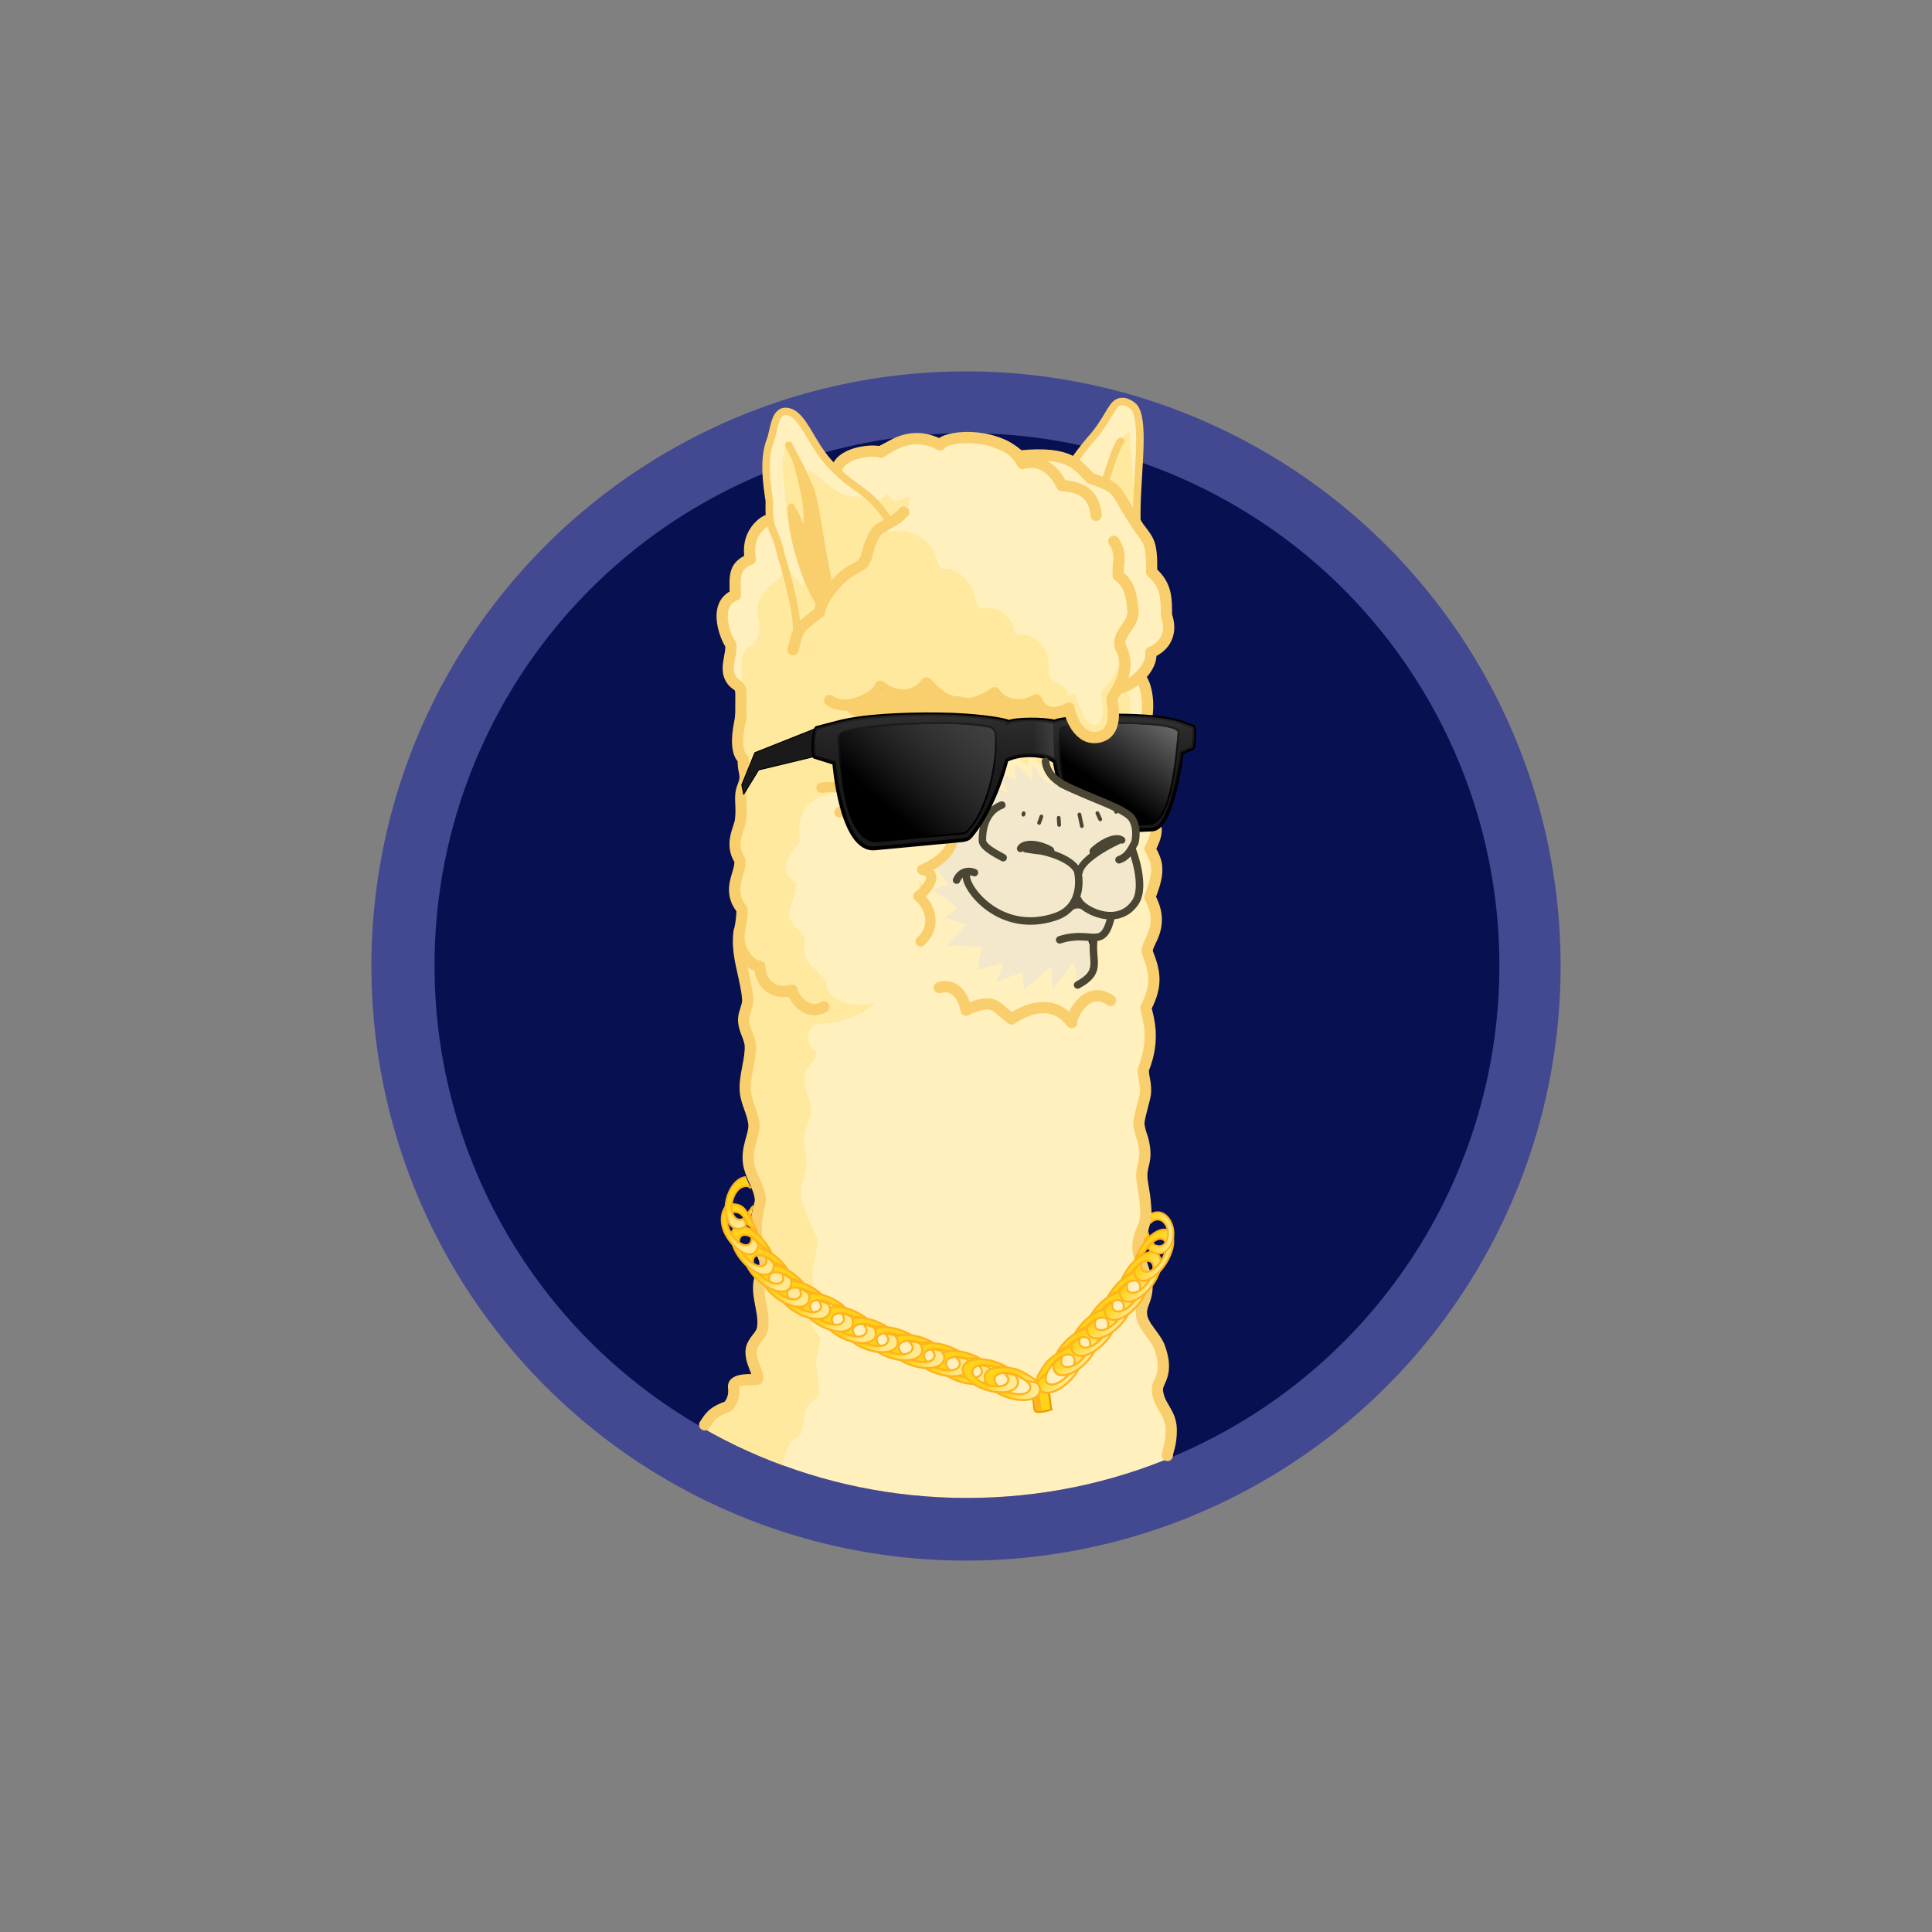 <?xml version="1.0" encoding="utf-8"?>
<!-- Generator: Adobe Illustrator 25.3.1, SVG Export Plug-In . SVG Version: 6.00 Build 0)  -->
<svg version="1.1"
	 id="svg8" inkscape:version="1.1.1 (3bf5ae0, 2021-09-20)" sodipodi:docname="3.svg" xmlns:cc="http://creativecommons.org/ns#" xmlns:dc="http://purl.org/dc/elements/1.1/" xmlns:inkscape="http://www.inkscape.org/namespaces/inkscape" xmlns:rdf="http://www.w3.org/1999/02/22-rdf-syntax-ns#" xmlns:sodipodi="http://sodipodi.sourceforge.net/DTD/sodipodi-0.dtd" xmlns:svg="http://www.w3.org/2000/svg"
	 xmlns="http://www.w3.org/2000/svg" xmlns:xlink="http://www.w3.org/1999/xlink" x="0px" y="0px" viewBox="0 0 1024 1024"
	 style="enable-background:new 0 0 1024 1024;" xml:space="preserve">
<rect x="0" y="0" width="1024" height="1024" fill="#808080" stroke="none"/>
<style type="text/css">
	.st0{fill:#424991;}
	.st1{fill:#071051;}
	.st2{fill:#F3E8CC;}
	.st3{fill:#FFF0BE;}
	.st4{fill:#FFE99F;}
	.st5{fill:#F9CF6E;}
	.st6{fill:none;stroke:#4B4633;stroke-width:3.979;stroke-linecap:round;stroke-linejoin:round;stroke-miterlimit:15.118;}
	.st7{fill:none;stroke:#4B4633;stroke-width:3.8;stroke-linecap:round;stroke-linejoin:round;stroke-miterlimit:15.118;}
	.st8{fill:none;stroke:#F9CF6E;stroke-width:3.979;stroke-linecap:round;stroke-linejoin:round;stroke-miterlimit:15.118;}
	.st9{fill:#FFFFFF;}
	.st10{fill:#4B4633;}
	.st11{fill:none;stroke:#4B4633;stroke-width:0.87;}
	.st12{fill:none;stroke:#F9CF6E;stroke-width:5.969;stroke-linecap:round;stroke-linejoin:round;stroke-miterlimit:15.118;}
	.st13{fill:none;stroke:#F9CF6E;stroke-width:5.444;stroke-linecap:round;stroke-linejoin:round;stroke-miterlimit:15.118;}
	.st14{fill:none;stroke:#4B4633;stroke-width:5.529;stroke-miterlimit:25.409;}
	.st15{fill:none;stroke:#F9CF6E;stroke-width:5.95;stroke-linecap:round;stroke-linejoin:round;stroke-miterlimit:15.118;}
	.st16{fill:#1A1A1A;stroke:#000000;stroke-width:0.529;stroke-linejoin:round;}
	.st17{fill:#1A1A1A;stroke:#000000;stroke-width:2;}
	.st18{fill:url(#path65243_1_);}
	.st19{fill:url(#path58311_1_);}
	.st20{fill:url(#path23735_1_);}
	.st21{fill:url(#path65582_1_);}
	.st22{fill:none;stroke:#4B4633;stroke-width:1.99;stroke-linecap:round;stroke-linejoin:round;stroke-miterlimit:15.118;}
	.st23{fill:none;stroke:#4B4633;stroke-width:3.709;stroke-linecap:round;stroke-linejoin:round;stroke-miterlimit:15.118;}
	.st24{clip-path:url(#SVGID_2_);}
	.st25{fill:#FFD31A;}
	.st26{fill:#FFE98F;}
	.st27{fill:#EA9C00;}
	.st28{fill:#FFB41D;}
	.st29{fill:none;stroke:#EA9C00;stroke-width:0.802;stroke-linecap:round;stroke-linejoin:round;stroke-miterlimit:1.932;}
	.st30{fill:#FFD31A;stroke:#EA9C00;stroke-width:1;stroke-miterlimit:15.118;}
	.st31{fill:url(#path388697_1_);stroke:#FFB41D;stroke-width:1.089;stroke-miterlimit:15.118;}
	.st32{fill:url(#path388699_1_);stroke:#FFB41D;stroke-width:1.089;stroke-miterlimit:15.118;}
	.st33{fill:url(#path388703_1_);stroke:#FFB41D;stroke-width:1.089;stroke-miterlimit:15.118;}
	.st34{fill:url(#path388705_1_);stroke:#FFB41D;stroke-width:1.089;stroke-miterlimit:15.118;}
	.st35{fill:url(#path388709_1_);stroke:#FFB41D;stroke-width:1.089;stroke-miterlimit:15.118;}
	.st36{fill:url(#path388711_1_);stroke:#FFB41D;stroke-width:1.089;stroke-miterlimit:15.118;}
	.st37{fill:url(#path388713_1_);stroke:#FFB41D;stroke-width:1.089;stroke-miterlimit:15.118;}
	.st38{fill:url(#path388715_1_);stroke:#FFB41D;stroke-width:0.949;stroke-miterlimit:15.118;}
	.st39{fill:url(#path388727_1_);stroke:#FFB41D;stroke-width:1.089;stroke-miterlimit:15.118;}
	.st40{fill:url(#path388729_1_);stroke:#FFB41D;stroke-width:1.089;stroke-miterlimit:15.118;}
	.st41{fill:url(#path388733_1_);stroke:#FFB41D;stroke-width:1.089;stroke-miterlimit:15.118;}
	.st42{fill:url(#path388735_1_);stroke:#FFB41D;stroke-width:1.089;stroke-miterlimit:15.118;}
	.st43{fill:url(#path388739_1_);stroke:#FFB41D;stroke-width:1.089;stroke-miterlimit:15.118;}
	.st44{fill:url(#path388741_1_);stroke:#FFB41D;stroke-width:1.089;stroke-miterlimit:15.118;}
	.st45{fill:url(#path388743_1_);stroke:#FFB41D;stroke-width:1.089;stroke-miterlimit:15.118;}
	.st46{fill:url(#path388745_1_);stroke:#FFB41D;stroke-width:1.089;stroke-miterlimit:15.118;}
	.st47{fill:url(#path388747_1_);stroke:#FFB41D;stroke-width:1.089;stroke-miterlimit:15.118;}
	.st48{fill:url(#path388749_1_);stroke:#FFB41D;stroke-width:1.089;stroke-miterlimit:15.118;}
	.st49{fill:url(#path388751_1_);stroke:#FFB41D;stroke-width:1.089;stroke-miterlimit:15.118;}
	.st50{fill:url(#path388753_1_);stroke:#FFB41D;stroke-width:1.089;stroke-miterlimit:15.118;}
	.st51{fill:url(#path390094_1_);stroke:#FFB41D;stroke-width:1.089;stroke-miterlimit:15.118;}
	.st52{fill:url(#path388757_1_);stroke:#FFB41D;stroke-width:1.089;stroke-miterlimit:15.118;}
	.st53{fill:url(#path388759_1_);stroke:#FFB41D;stroke-width:1.089;stroke-miterlimit:15.118;}
</style>
<sodipodi:namedview  bordercolor="#666666" borderlayer="true" borderopacity="1.0" id="base" inkscape:current-layer="layer1" inkscape:cx="521.23871" inkscape:cy="576.29203" inkscape:document-rotation="0" inkscape:document-units="px" inkscape:guide-bbox="true" inkscape:pagecheckerboard="1" inkscape:pageopacity="0" inkscape:pageshadow="2" inkscape:snap-global="false" inkscape:window-height="967" inkscape:window-maximized="1" inkscape:window-width="1280" inkscape:window-x="0" inkscape:window-y="1" inkscape:zoom="0.98994949" pagecolor="#585858" showgrid="false" showguides="true" units="px">
	<sodipodi:guide  id="guide1250844" orientation="0,-1" position="178.061,60.705"></sodipodi:guide>
	<sodipodi:guide  id="guide1250846" orientation="1,0" position="60.826,51.358"></sodipodi:guide>
</sodipodi:namedview>
<g id="layer1" inkscape:groupmode="layer" inkscape:label="Layer 1">
	<circle id="circle1248940" class="st0" cx="512" cy="512" r="315.16"/>
	<g id="g1254590" transform="translate(9.984,-33.314)">
		<circle id="circle388409" class="st1" cx="502.52" cy="545.09" r="282.2"/>
		<g id="g414039" transform="translate(541.51,34.626)">
			<path id="path388431" sodipodi:nodetypes="cscscscccscsssscc" class="st2" d="M0.61,398.23c0,0-0.02,9.76,12.43,16.34
				c12.45,6.58,33.59,14.91,33.59,14.91s5.78,6.45,3.65,13.29c-2.12,6.85-1.05,9.42-1.05,9.42s5.22,18.97,0.91,24.28
				c-4.31,5.31-13.02,8.11-13.02,8.11l-0.9,6.52l-4.38,4.31l-5.78-0.53c-2.81-0.26,1.92,8.59,1.84,9.65
				c3.04,1.99-2.78,15.06-5.83,15.72c-2.21,0.48-38.25,24.16-65.74,4.37s-28-59.4-25.31-70.08c2.69-10.68,17.8-42.99,22.58-48.65
				C-41.61,400.23,0.61,398.23,0.61,398.23L0.61,398.23z"/>
			
				<path id="path388433" sodipodi:nodetypes="cssssssssssssssssssscscssssssssssssssccccccccccccccccccccsccssccsccccccsscccccccccccccccccccccccccccccccccsccccccccccsscssccccccccccccccccccccccccccccccccccccccccc" class="st3" d="
				M-176.85,756.73c1.11,0.63,2.22,1.26,3.35,1.87c2,1.09,4.01,2.15,6.04,3.19c2.03,1.04,4.07,2.05,6.13,3.04
				c2.06,0.99,4.13,1.96,6.21,2.9c2.08,0.94,4.18,1.86,6.29,2.75c2.11,0.89,4.23,1.76,6.37,2.6s4.29,1.66,6.45,2.45
				c2.16,0.79,4.33,1.56,6.52,2.29c2.19,0.74,4.38,1.45,6.59,2.14c2.21,0.69,4.43,1.35,6.66,1.98c2.23,0.63,4.48,1.24,6.73,1.82
				s4.52,1.13,6.79,1.66s4.56,1.02,6.86,1.49c2.3,0.47,4.6,0.91,6.92,1.32c2.32,0.41,4.64,0.8,6.98,1.16s4.68,0.69,7.03,0.98
				c2.35,0.3,4.72,0.57,7.09,0.81c2.37,0.24,4.75,0.45,7.14,0.63c2.39,0.18,4.78,0.33,7.19,0.46c2.4,0.12,4.82,0.21,7.24,0.28
				c2.42,0.06,4.85,0.09,7.29,0.09c2.44,0,4.86-0.03,7.28-0.09c2.42-0.06,4.83-0.15,7.24-0.28c2.4-0.12,4.8-0.27,7.19-0.46
				c2.39-0.18,4.77-0.39,7.14-0.63c2.37-0.24,4.73-0.51,7.09-0.81c2.35-0.3,4.7-0.63,7.04-0.98c2.34-0.36,4.66-0.74,6.98-1.16
				c2.32-0.41,4.62-0.85,6.92-1.32s4.58-0.97,6.86-1.49c2.28-0.53,4.54-1.08,6.79-1.66c2.25-0.58,4.5-1.19,6.73-1.82
				c2.23-0.63,4.45-1.3,6.66-1.98c2.21-0.69,4.41-1.4,6.59-2.14c2.19-0.74,4.36-1.5,6.52-2.29s4.31-1.61,6.45-2.45
				c1.76-0.69,3.5-1.41,5.24-2.14l-1.33-17.22l-6.01-18.48l1.68-21.33l-6.43-8.64l-4.44-9l3.64-17.38l-4.08-16.96
				c0,0,11.2-17.68,1.32-36.09c0.13-17.42,3.74-18.1-1.28-23.34c-2.78-5.02,3.21-22.26,3.21-22.26l-0.29-22.32
				c0,0,1.64-9,2.49-11.94c0.85-2.94-1.49-12.12-1.49-12.12l1.82-12.21l0.7-41.73c0.1-0.21,0.28-0.58,0.28-0.58
				s-0.14-1.17-0.22-2.86l0.04-2.22l-0.1,0.09c-0.02-2.73,0.19-6.01,1.14-8.28c1.9-4.57-1.12-15.28-1.12-15.28s0.51-4.54,1.88-6.55
				c1.37-2.01-2.19-16.88-1.16-24.67c1.02-7.78-4.54-33.95-3.25-37.92c1.29-3.97-3.85-24.53-3.85-24.53l6.66-14.49
				c0.36-1.98,9.8-1.77,7.76-5.77c-3.71-7.29,2.85-8.55,0.8-16.23c-0.26-6.48-3.21-13.14-8.77-16.71
				c-0.49-6.37,4.46-12.98-0.27-19.47c-2.58-9.86-16.66-9.3-15.33-20.74c-0.55-9.68-8.62-14.05-18.22-14.8
				c-6.67-3.95-10.07-9.41-19.42-9.38c-1.73-0.21-15.92-2.11-17.64-1.83l0,0c-12.33-11.63-17.92-8.35-42.04-5.5
				c-7.98,0.65-12.01-2.24-17.54-1.5c-3.43,0.09-10.15,1.84-13.38,3.94l-24.9,10.83l-20.31-26.15c-5.14-2.38-11.13-9.84-12.09,12.45
				c-4.92,8.77-3.79,30.98-2.79,38.8l-7.36,11.11l-2.03,11.71l-6.69,6.87l-1.56,10.18l-4.65,6.59l-2.12,12.52l4.25,11.15
				l-0.65,16.56l6.42,6.87l-2.95,32.48l3.87,10.16c0,0-1.58,8.65-1.04,13.13c0.54,4.48-1.88,27.85-1.88,27.85l-0.86,19.64
				c0,0,1.42,13.22,1.49,16.35c0.08,3.13,2.29,33.93,2.29,33.93l3.16,11.7l-2.53,19.84l3.09,13.05l-2.05,17.76l5.01,13.65
				l-2.67,19.08l2.73,15.27l2.39,9.64l-1.23,16.5l4.87,11.29c0,0-6.92,15.37-5.87,18.47c1.05,3.1,2.33,23.32,2.33,23.32
				c-9.44,9.32-6.82,5.94-5.5,13.23l3.85,8.92l-13.71,4.57l-1.33,8.61l-10.24,5.54L-176.85,756.73z M-4.17,403.29
				c2.11,3.65,5.51,11.77,11.99,10.64l-0.66-4.25c2.65,3.65,6.41,6.17,9.96,7.4c6.01,2.09,26.88,11.37,31.83,16.61
				c4.95,5.24-0.18,13.52-0.18,13.52s0.22,3.17,1.68,8.61s1.26,14.74-0.64,21.22c-1.9,6.48-12.2,7.06-12.2,7.06l-0.36,4.37
				l-3.3,4.01l-3.65,2.09l-4.64,1.72l5.55-1.12l-3.72,3.94l1.35,4.47c0.2,16.51-3.45,2.61-8.62,18.36l-2.56-13.34L6.4,522.63
				l-0.72-11.69l-14.37,12.33l-0.93-9.43l-13.8,5.25l3.91-10.09l-14.13,3.8l2.67-12.22l-18.26-0.88l9.98-10.9l-11.37-3.88l6.68-5.11
				l-13.27-9.72l8.59-2.27l-6.91-9.53c4.84-7.48,18.21-9.45,7.44-22.04l9.17,5.39c-3.59-5.87-8.04-11.72-11.55-14.36l10.38,2.33
				l-3-8.15l9.7,3.77l-4.91-7.91l8.32,2.26l-4.33-8.32l6.73,2.66l11.13,5.65l-6.45-12.04l9.51,4.62l-0.08-8.45l9.21,8.88
				L-4.17,403.29z"/>
			<path id="path388435" class="st4" d="M-64.11,466.4c0.57-0.12,1.81,0.68,3.99,2.75c-1.5,0.6-2.47,1.07-3.47,1.54
				C-64.41,468.32-64.84,466.55-64.11,466.4z"/>
			<path id="path388437" class="st4" d="M-134.09,315.09c2.54,6.84,5.55,19.58,3.07,24.93c-1.13,2.43-1.3,8.9-4.47,6.33
				c-3.48-2.82,2.04-9.64-1.58-17.51C-137.88,327.08-133.76,319.43-134.09,315.09z"/>
			<path id="path388439" class="st4" d="M-134.99,312.85c0.56,0.54,0.83,1.31,0.9,2.24C-134.4,314.25-134.7,313.49-134.99,312.85z"
				/>
			<path id="path388441" sodipodi:nodetypes="csssscssssssssssssssssscc" class="st4" d="M43.71,388.17L18.33,401.1
				c-7.63,3.89,0.71,14.69-6.2,9.87c-1.93-1.35-4.56-0.71-6.43-2.67c-2.07-2.17-1.36-7.51-4.33-9.11c-1.03-0.55-0.72,5.06-0.77,5.04
				c-3.53-1.56-5.45-7.62-6.16-6.62c-0.52,0.73-0.92,6.29-1.37,6.31c-2.93,0.13-5.55-6.9-9.16-5.94c-3.48,0.93-0.14,7.08-2.22,8.03
				c-0.6,0.28-8.18-3.42-10.11-3.33c-2.65,0.12,1.09,7.43-1.91,5.69c-4.54-2.62-87.24,10.33-89.07,5.78
				c-0.35-0.86,10.2-4.57,8.55-10.46c-1.44-5.14-5.6-11.53-1.92-14.03c7.51-5.1-3.46-22.54-2.23-20.23
				c2.18,4.1,32.16-2.41,30.74-5.52c-1.19-2.62,21.8-1.89,24.46-0.73c6.15,2.7,22.55,8.78,28.64,6.32
				c12.11-4.88,7.2,0.39,18.42,1.68c1.87,0.22,10.31-1.39,10.71-1.21c3.11,1.49,3.06,5.76,7.98,6.11c2.5,0.18,9.73-2.06,9.88-1.79
				c12.75,22.83,27.39-6.95,28.82-10.2C50.54,369.8,46.44,382.45,43.71,388.17L43.71,388.17z"/>
			<path id="path388443" class="st4" d="M-134.9,232.49l14.76,30.2l-3.61-15.02c7.74,3.41,15.9,14.64,24.41,14.21
				c0,0,5.43-1.5,11.15,4.65c2.74,2.94,5.24,5.16,7.15,6.73c-0.35-0.77-0.75-1.88-1.9-3.13c-1.97-2.13-5.08-4.74-6.04-7.53
				c1.01,0.32,2.03,0.9,3.13,0.9c2.43,0.01,4.48-3.06,4.54-3.01c2.29,2.01,2.08,3.8,5.81,3.47c0.67-0.06,5.23-2.12,5.45-1.99
				c1.85,1.07-0.13,5.53-0.93,6.53c-1.98,2.47-3.71,4.04-6.64,5.25c-0.91,0.38-1.55,0.57-2.01,0.6c0.88,0.66,2.03,1.53,2.03,1.53
				l-15.37,19.54c0,0-2.88,2.68-10.73,8.21c-7.85,5.53-16,18.43-16,18.43l-9.24,7.22c1.16-13.4,3.63-21.56,3.35-23.31
				c-0.28-1.75-8.93-33.5-8.93-33.5s-1.48-17.81-2.11-24.1C-137.26,242.09-134.9,232.49-134.9,232.49L-134.9,232.49z"/>
			<path id="path388447" sodipodi:nodetypes="ccsscssssscccccscccc" class="st5" d="M-85.3,378.07c9.07,4.54,11.02,3.86,18.89,2.18
				c9.99,1.25,9.46,8.33,20.17,5.89c7.14-1.62,7.65-4.59,11.31-2c16.77,11.85,17.57-0.49,22.9,3.6c10.8,10.62,13.02,2.47,16.6,2.02
				c4.33-0.54-3.97-1.12,6.33,0.26c9.79,1.31,7.03-2.04,15.67,6.47c7.68-4.35,11.02-2.1,9.97-8.73c-1.23-9.04,6.04-10.95,0.67-19.12
				c-7.99,2.44-2.91-1.85,1.63,7.71c1.04,9.79-10.82,17.43-18.42,10.07c-6.05-3.69-5.17-13.24-13.43-11.18
				c-6.53-6.06-14.21-5.64-22.49-4.56c-8.58-3.83-16.93-1.44-25.52,0.2c-9.61,1.98-16.27-9.69-25.41-5.63
				c-8.36,6.06-17.69-6.39-24.7,2.91c-5.01,4.95-13.86-3.09-12.91,5.65C-100.5,378.38-92.19,382.83-85.3,378.07L-85.3,378.07z"/>
			<path id="path388449" sodipodi:nodetypes="csscc" class="st3" d="M28.44,250.86c0,0-11.53-3.99-8.31-9.24
				c1.6-2.61,15-18.02,17.56-27.92c1.22-4.74,9.91-1.53,9.91-1.53c12.33-0.2,1.29,53.39,3.79,66.04"/>
			
				<path id="path388445" sodipodi:nodetypes="ssssssscssscsscccsscsscsssccccccccsccccsssccccccsssssssssssscscccsssssssccsscssssssccsssssss" class="st4" d="
				M-176.37,757c0.96,0.53,1.9,1.08,2.87,1.6c2,1.09,4.01,2.15,6.04,3.19c2.03,1.04,4.07,2.05,6.13,3.04
				c2.06,0.99,4.13,1.96,6.21,2.9c2.08,0.94,4.18,1.86,6.29,2.75c2.11,0.89,4.23,1.76,6.37,2.6c1.92,0.76,3.85,1.49,5.79,2.2
				c0.67-3.77,1.58-7.51,3.48-11.08c1.41-2.63,4.8-3.31,5.96-5.38c2.36-4.19,1.2-10.25,3.76-14.84c0.81-1.45,5.96-5.05,6.06-5.84
				c0.64-4.88-1.64-12.11-1.55-17.46c0.06-3.63,2.4-8.39,2.1-11.69c-0.37-4-5.44-6.97-5.41-12.83c0.02-3.99,2.19-7.64,2.36-11.43
				c0.19-4.19-1.23-8.39-0.91-12.75c0.38-5.15,2.52-10.21,2.73-15.31c0.11-2.77-8.15-16.75-8.81-24.26
				c-0.52-5.94,2.53-10.49,2.99-16.01c0.42-5.07-1.94-10.2-1.29-15.59c0.54-4.48,3.38-9.02,3.46-13.45c0.08-4.76-3.2-11-3.39-16.47
				c-0.28-7.94,10.91-12.6,4.35-16.41c-1.89-1.1-6.81-13.27,7.45-13.54c14.92-0.28,27.99-11.85,24.68-10.64
				c-3.57,1.31-24.52,3.18-25.11-11.98c-10.56-11.3-12.23-9.53-11.26-23.15c-14.08-14.1-6.49-10.93-4.2-28.54
				c-11.3-5.86-3.03-15.99,1.86-22.25c-2.68-15.17,5.63-23.46,15.25-24.57c4.67-3.79,5.78-11.62,6.97-16.27
				c0.57-3.88-0.1-23.63-0.1-23.63l-1.52-3.39c0.89-1.29,1.76-2.71,2.06-2.88c3.37-1.93,7-4.51,10.76-6.37
				c11.35-0.67,23.44,1.57,33.33-4.76c4.85,9.3,29.65,11.47,34.21,7.28l10.09,0.38c7.01-0.91,16.86-0.53,26.62,6.38
				c1.91,1.35,6.16,0.61,7.95,2.33c4.04,3.87,3.73,12.47,11.99,10.4c12.87-3.22,9.34-15.51,10.48-24.52
				c-0.28-4.63,6.86-28.43,0.61-17.45c1.19,8.54-7.81,15.46-9.27,18.6c-0.28,3.4,2.88,13.31-2.72,14.56
				c-8.55-0.05-8.86-10.68-11.75-14.2c-1.12,0.47-2.15,0.84-3.11,1.13c0.81-5.94-7.85-6.77-9.8-9.9c-0.36-0.57,0.17-9.98-1.84-13.76
				c-2.63-4.96-6.54-8.1-12.18-8.82c-1.17-0.15-2.89,0.15-3.98-0.36c-0.68-0.32-0.86-3.71-1.15-4.39c-1.15-2.66-3.16-4.86-5.39-6.65
				c-5.4-4.32-10.22-1.5-12.87-3.05c-0.59-0.35-3.32-10.44-4.85-12.41c-2.77-3.58-6.56-7.3-11.25-7.94
				c-1.05-0.14-2.97,0.29-3.9-0.28c-1.65-1.02-2.84-7.83-3.92-9.59c-3.95-6.45-11.31-10.4-18.66-10.4c-3.34,0-6.68,0.81-9.7,2.57
				c0,0-10,15.05-19.98,21.57c-9.98,6.52-12.81,19.57-12.81,19.57s-16.13-31.06-19.53-19.76c-4.53,5.28-15.88,10.06-12.01,23.45
				c0,0,2.3,10.23-4.93,14.32c-7.23,4.09-3.36,19.8-3.07,22.26c0.28,2.46,1.97,12.54-1.04,15.25c-3.01,2.72-4.14,11.17-3.88,15.33
				c0.26,4.16,5.76,10.5,6.1,13c0.34,2.51-1.17,7.45-2.75,10.91c-1.58,3.46-0.08,14.33-0.71,17.58c-0.63,3.26-2.93,8.14-2.93,8.14
				l3.17,10.42c0,0-3.35,13.96-2.71,18.57c0.65,4.6,4.85,9.36,2.61,23.09c-2.24,13.73,2.67,19.15,2.67,19.15s2.73,15.15-0.63,23.25
				c-3.35,8.09,3.64,12.49,3.94,17.53c0.3,5.04-2.67,12.33-4.04,16.34c-1.37,4.01,5.33,13.55,7.25,20.89
				c1.92,7.34-4.77,16.76-1.72,28.31c3.05,11.56,3.07,16.09,0.67,26.9s4.48,14.92,3.43,21.7c-1.05,6.78-0.99,16.94-0.99,16.94
				s1.68,14.02-0.55,18.62c-2.22,4.6-4.73,11.43-2.62,15.72c2.1,4.29,1.57,8.17-1.62,7.58c-3.19-0.59-9.43,2.25-8.91,6.41
				c0.53,4.16-6.18,10.01-8.85,11.64C-174.02,748.67-177.45,752.26-176.37,757z"/>
			<path id="path388453" sodipodi:nodetypes="csc" class="st6" d="M-20.51,425.39c-4.14,1.41-10.46,6.39-10.29,18.83
				c0.05,3.7,8.91,7.81,11,9.06"/>
			<path id="path388455" sodipodi:nodetypes="cscc" class="st7" d="M-10.61,448.43c1.54-2.9,8.11-3.11,14.88,0.25
				c6.01,2.99-12.09-0.03-12.09-0.03c11.87,0.7,25.75,5.77,27.78,12.6"/>
			<path id="path388457" sodipodi:nodetypes="ccccssc" class="st8" d="M-129.27,332.51c0.41-9-5.16-29.85-8.08-38.92
				c-3.24-15.45-7-12.51-6.36-29.23c-1.88-11.96-2.88-22.97,0.35-31.85c2.47-6.02,2.09-17.92,10.33-15.4
				c7.36,2.25,11.14,15.88,20.58,26.53c13.64,15.39,21.24,13.91,31.7,30.43"/>
			<path id="path388459" sodipodi:nodetypes="cscscccssc" class="st5" d="M-133.82,235.97c0.92,1.62,3.34,9.46,6.22,21.71
				c2.88,12.25,1.82,18.8,1.82,18.8s-3.74-10.75-5.42-8.71c-1.68,2.04,2.41,20.97,7.59,34.03c5.18,13.06,4.61,20.25,4.61,20.25
				l6.83-12.61c0,0-2.97-19.1-4.83-29.98c-1.86-10.89-5.26-23.26-7.69-28.13C-127.11,246.47-133.82,235.97-133.82,235.97z"/>
			<path id="path388461" sodipodi:nodetypes="cccsc" class="st8" d="M-117.43,317.85c-7.77-12.42-14.89-37.02-14.62-50.35
				 M-133.41,234.71c5.97,10.98,11.75,22.57,13.04,28.95c3.48,17.21,2.55,17.22,8.8,48.26"/>
			<path id="path388463" sodipodi:nodetypes="cscccc" class="st4" d="M34.52,248.28c0.14,0.28,5.58-9.16,6.73-13.28
				c1.06-3.8,5.56-8.67,5.75-6.94c2.21,12.9,2.86,50.54,2.63,49.29l-7.03-7.64L34.52,248.28z"/>
			<g id="g388473" transform="matrix(-1.217,0.056,0.065,1.415,-550.948,-39.935)">
				<path id="path388465" sodipodi:nodetypes="ccc" class="st9" d="M-444.08,334.22c-5.8,8.57-24.17,8.88-33.78,3.56
					C-479.92,329.92-458.96,303.05-444.08,334.22z"/>
				
					<ellipse id="ellipse388467" transform="matrix(1 5.000748e-03 -5.000748e-03 1 1.653 2.308)" class="st10" cx="-460.64" cy="331.72" rx="12.01" ry="-11.18"/>
				<path id="path388469" sodipodi:nodetypes="cccc" class="st11" d="M-453.46,320.63c3.81,2.6,7.18,7.72,9.33,16.39
					c-8.37,3.36-24.21,5.93-33.74,0.77c-1.74-6.5,4.56-15.47,12.38-18.38"/>
				
					<ellipse id="ellipse388471" transform="matrix(0.999 -0.035 0.035 0.999 -11.816 -15.698)" class="st9" cx="-456.37" cy="331.21" rx="3.98" ry="-2.3"/>
			</g>
			<path id="path388477" sodipodi:nodetypes="cccc" class="st12" d="M-159.62,491.92c-1.83,9.08,5.18,18.71,10.86,18.93
				c-0.11,7.54,6.09,15.81,17.1,12.66c0.58,3.34,7.32,14.14,16.84,8.9"/>
			<path id="path388479" sodipodi:nodetypes="cccc" class="st13" d="M-63.59,497.66c7.44-6.2,6.92-16.94-1.19-24.03
				c4.09-2.74,11.89-12.11,2.06-13.99c22.94-10.02,17.02-24.79,7.99-22.73"/>
			<g id="g388489" transform="matrix(-1.679,0.077,0.077,1.679,-634.868,-64.923)">
				<path id="path388481" sodipodi:nodetypes="ccc" class="st9" d="M-305.89,298.43c-5.8,8.57-24.17,8.88-33.78,3.56
					C-341.73,294.13-320.77,267.26-305.89,298.43z"/>
				
					<ellipse id="ellipse388483" transform="matrix(1 -0.025 0.025 1 -7.415 -7.878)" class="st10" cx="-323.34" cy="296.93" rx="11.21" ry="-11.03"/>
				<path id="path388485" sodipodi:nodetypes="ccsc" class="st14" d="M-305.89,298.43c-5.8,8.57-24.17,8.88-33.78,3.56
					c-0.22-0.85-0.18-1.92,0.1-3.11C-337.27,289.01-319.16,270.62-305.89,298.43L-305.89,298.43z"/>
				
					<ellipse id="ellipse388487" transform="matrix(1 -0.025 0.025 1 -7.362 -7.785)" class="st9" cx="-319.53" cy="294.8" rx="3.97" ry="-2.3"/>
			</g>
			<path id="path388491" sodipodi:nodetypes="cccccc" class="st13" d="M-89.56,422.28c-7.33-6.59-20.25-6.8-26.55-6.09
				 M-74.53,425.2c-11.79-3.92-22.82-2.54-32.02,4.06 M-53.01,425.33c-22.04-2-28.27,1.39-36.23,8.06"/>
			<path id="path388495" sodipodi:nodetypes="cccccc" class="st15" d="M-145.03,274.55c-2.71,1.3-11.26,7.58-8.74,20.46
				c-8.42,3.7-8.42,7.78-7.94,19.01c-13.62,5.53-3.4,25.89-2.58,26c1.2,5.92-4.58,14.63,1.98,20.65c4.61,3.45,3.28,2.09,3.52,16.8"
				/>
			<path id="path388497" class="st15" d="M-159.31,381.23c0.32-0.75,0.54-1.39,0.53-1.83c-0.02-0.74-0.02-1.26-0.03-1.94
				L-159.31,381.23z"/>
			<path id="path388501" sodipodi:nodetypes="ccscscssscsccsccsccsscc" class="st15" d="M-178.01,753.88
				c2.33-3.41,3.68-6.85,12.36-9.71c2.39-2.8,3.48-5.93,2.97-10.22c-0.62-5.16,11.32-3.72,12.26-4.06
				c2.96-1.07-5.33-10.97-2.33-17.88c1.81-4.18,4.99-5.5,5.52-10c1.16-9.89-5.43-19.66-0.03-29.39c3.5-6.31-1.31-8.97-2.77-15.72
				c-1.3-5.99-0.66-13.06,0.94-18.93c0.43-1.58,0.82-2.47,0.54-4.4c-0.76-6.22-5.41-12.04-6.22-18.68
				c-1.02-8.4,3.11-14.45,2.89-19.81c-0.26-6.13-4.2-11.9-4.6-18.3c-0.5-8.08,2.94-15.95,2.66-23.87
				c-0.15-4.38-3.68-8.51-3.52-14.13c0.1-3.45,2.3-6.86,2.16-10.2c-0.29-6.91-3.68-17.87-4.49-24.76
				c-1.42-12.03,1.21-11.15,1.5-23.09c-8.74-10.87-0.2-19.18-1.21-26.18c-5.61-8.73-0.19-16.53,0.38-21.18
				c1-8.15-1.05-12.16,1.21-17.79c2.74-6.83-0.1-7.02,0.27-14.41c-3.62-3.43-3.63-10.66-1.97-19.2"/>
			<path id="path388503" sodipodi:nodetypes="cssscsscssscccscccccc" class="st12" d="M67.23,770.12c0-2.41,2.1-5.33,2.05-13.62
				c-0.06-9.45-6.82-12.5-7.35-21.16c-0.28-4.57,6.4-7.95,1.24-22.35c-2.17-6.05-9.04-11.27-9.63-17.41
				c-0.56-5.88,3.16-7.57,2.91-15.97c-0.19-6.26-5.3-14.88-4.85-20.73c0.68-8.84,4.78-9.73,4.2-19.06
				c-0.42-6.76-0.84-8.14-1.82-14.45c-1.35-8.7,2.24-9.67,1.11-18.34c-0.81-6.21-2.21-6.67-2.96-12.4
				c-0.33-2.48,2.99-12.91,3.38-15.85c0.79-5.89-1.57-10.15-0.89-13.57c6.38-16.03,2.35-27.11,1.2-32.43
				c6.3-12.09,4.76-19.17,0.92-29.01c-1.91-4.89,10.32-12.81,1.21-29.59c5.89-14.69,3.75-18.62,0.08-25.66
				c5.93-10.87,2.38-13.64,0.05-18.9c1.83-8.18,2.47-14.17,0.33-20.62c2.81-11.36-0.57-17.55-3.46-24.15
				c2.43-7.59,2.83-19.18-1.42-26.31"/>
			<g id="g70579" transform="matrix(0.952,0,0,1.001,-20.668,-4.542)">
				<path id="path10322" sodipodi:nodetypes="ccccccc" class="st16" d="M-102.99,388.81l-34.34,12.98l-7.27,17.03l1.03,4.95
					l8.33-12.88l31.15-7.14L-102.99,388.81z"/>
				<path id="path58190" sodipodi:nodetypes="ccccccccccscccccccs" d="M63.95,386.48c0-0.02-20.2,0.55-27.96,1.86
					c-2.45,0.42-3.29,0.69-3.12,3.58c-0.38,10.15,0.46,19.58,3.48,28.26c21.71,14.25,26.36,4.85,37.55,19.27l9.06-0.37
					c10.78-2.01,13.63-32.18,15.13-48.04c0-0.08,0-0.16-0.01-0.25C97.13,387.91,81.72,386.51,63.95,386.48L63.95,386.48z
					 M-35.34,386.54c-22.27,0.06-46.12,2.02-53.05,5.07c-1.87,0.84-2.06,2.07-1.7,4.28c1.35,18.32,4.01,50.72,19.74,52.39
					l47.71-4.14c1.85-0.16,2.72-0.45,3.97-1.89c9.38-9.32,16.11-33.03,14.94-49.93c0.1-0.66-0.49-3.57-3.7-3.91
					C-15.03,387.08-22.68,386.5-35.34,386.54L-35.34,386.54z"/>
				<path id="path2493" sodipodi:nodetypes="ccccccscscccccssccccccccccccccccccccccccsscccc" class="st17" d="M75.12,442.83
					l9.04-0.42c11.53-0.98,16.18-40.44,16.18-40.44l6.27-2.79c0.59-0.73,1.17-9.82,0.15-11.19l-6.62-2.23
					c-7.93-2.67-22.11-3.62-35.86-3.66l0,0l0,0c-16.35-0.05-32.07,1.93-34.51,3.07l-0.03,0.33v-0.18
					c-6.59-1.59-22.27-1.4-25.89,0.24l0.04-0.18c-2.55-1.2-18.42-3.72-39.22-3.91l-0.01,0c-19.4-0.18-41.65,0.77-55.46,4.19
					l-12.22,3.02c-2.07,1.89-2.18,14.29-1.17,15.25l11.01,3.27c0,0,3.69,46.92,22.69,45.23l48.82-4.35c3-0.46,3.76-1.18,4.82-2.39
					c10.13-11.61,16.86-29.38,19.69-40.06c8.69-3.9,20.98-2.94,26.7,0.71c0.7,4.17,1.74,8.44,3.05,12.55
					C47.36,426.42,70.8,427.56,75.12,442.83L75.12,442.83z M-35.35,386.54c12.67-0.03,20.31,0.54,27.92,1.87
					c3.2,0.35,3.79,3.25,3.7,3.91c1.16,16.9-5.56,40.61-14.94,49.93c-1.26,1.44-2.12,1.73-3.97,1.89l-47.71,4.14
					c-15.73-1.67-18.39-34.07-19.74-52.39c-0.36-2.21-0.17-3.45,1.7-4.28C-81.46,388.55-57.62,386.6-35.35,386.54L-35.35,386.54z
					 M35.77,418.44c-2.55-8.2-3.26-17.04-2.9-26.52c-0.16-2.89,0.67-3.17,3.12-3.58c7.76-1.32,27.96-1.88,27.96-1.86v0
					c17.86,0.03,33.36,1.45,34.16,4.36c-1.51,15.82-4.33,46.23-15.16,48.25l-8.13,0.33C65.64,428.76,48.79,425.43,35.77,418.44
					L35.77,418.44z"/>
				
					<linearGradient id="path65243_1_" gradientUnits="userSpaceOnUse" x1="-775.838" y1="755.669" x2="-806.674" y2="717.13" gradientTransform="matrix(3.598 0 0 -3.782 2841.347 3145.057)">
					<stop  offset="0" style="stop-color:#1D1D1D"/>
					<stop  offset="1" style="stop-color:#FFFFFF;stop-opacity:0"/>
				</linearGradient>
				<path id="path65243" class="st18" d="M-35.34,386.54c-22.27,0.06-46.12,2.02-53.05,5.07c-1.87,0.84-2.06,2.07-1.7,4.28
					c1.35,18.32,4.01,50.72,19.74,52.39l47.71-4.14c1.85-0.16,2.72-0.45,3.97-1.89c9.38-9.32,16.11-33.03,14.94-49.93
					c0.1-0.66-0.49-3.57-3.7-3.91C-15.03,387.08-22.68,386.5-35.34,386.54L-35.34,386.54z"/>
				
					<linearGradient id="path58311_1_" gradientUnits="userSpaceOnUse" x1="-756.484" y1="747.247" x2="-773.577" y2="720.207" gradientTransform="matrix(3.598 0 0 -3.782 2841.347 3145.057)">
					<stop  offset="0" style="stop-color:#FFFFFF"/>
					<stop  offset="1" style="stop-color:#FFFFFF;stop-opacity:0"/>
				</linearGradient>
				<path id="path58311" sodipodi:nodetypes="cccccccccc" class="st19" d="M63.95,386.48c0-0.02-20.2,0.55-27.96,1.86
					c-2.45,0.42-3.29,0.69-3.12,3.58c-0.39,10.28,0.48,19.8,3.58,28.57c12.18,22.46,14.19,14.32,37.55,18.95l8.95-0.36
					c10.78-2.01,13.63-32.18,15.13-48.04c0-0.08,0-0.16-0.01-0.25C97.13,387.91,81.72,386.51,63.95,386.48L63.95,386.48z"/>
				
					<linearGradient id="path23735_1_" gradientUnits="userSpaceOnUse" x1="-778.425" y1="726.998" x2="-784.919" y2="727.239" gradientTransform="matrix(3.598 0 0 -3.782 2841.347 3145.057)">
					<stop  offset="0" style="stop-color:#666666"/>
					<stop  offset="1" style="stop-color:#666666;stop-opacity:0"/>
				</linearGradient>
				<path id="path23735" sodipodi:nodetypes="ccccc" class="st20" d="M28.73,386.47l0.5,17.94c-2.72-1.79-7.16-2.48-12.33-2.71
					l-0.71-16.45C20.87,385.49,25.51,385.22,28.73,386.47z"/>
				
					<linearGradient id="path65582_1_" gradientUnits="userSpaceOnUse" x1="-2197.609" y1="675.023" x2="-2199.354" y2="588.152" gradientTransform="matrix(0.952 0 0 -1.001 2094.138 1018.082)">
					<stop  offset="0" style="stop-color:#646464"/>
					<stop  offset="1" style="stop-color:#1A1A1A;stop-opacity:0"/>
				</linearGradient>
				<path id="path65582" sodipodi:nodetypes="ccccccscscccccsscccccccccccccccccccccccssccc" class="st21" d="M75.43,442.82
					l8.74-0.41c11.53-0.98,16.18-40.44,16.18-40.44l6.27-2.79c0.59-0.73,1.17-9.82,0.15-11.19l-6.62-2.23
					c-7.93-2.67-22.11-3.62-35.86-3.66l0,0l0,0c-16.35-0.05-32.07,1.93-34.51,3.07l-0.03,0.33v-0.18
					c-6.59-1.59-22.27-1.4-25.89,0.24l0.04-0.18c-2.55-1.2-18.42-3.72-39.22-3.91l-0.01,0c-19.4-0.18-41.65,0.77-55.46,4.19
					l-12.22,3.02c-2.07,1.89-2.18,14.29-1.17,15.25l11.01,3.27c0,0,3.69,46.92,22.69,45.23l48.82-4.35c3-0.46,3.76-1.18,4.82-2.39
					c10.13-11.61,16.86-29.38,19.69-40.06c8.69-3.9,20.98-2.94,26.7,0.71c0.5,3,1.18,6.04,2.01,9.05 M-35.35,386.54
					c12.67-0.03,20.31,0.54,27.92,1.87c3.2,0.35,3.79,3.25,3.7,3.91c1.16,16.9-5.56,40.61-14.94,49.93
					c-1.26,1.44-2.12,1.73-3.97,1.89l-47.71,4.14c-15.73-1.67-18.39-34.07-19.74-52.39c-0.36-2.21-0.17-3.45,1.7-4.28
					C-81.46,388.55-57.62,386.6-35.35,386.54L-35.35,386.54z M35.23,417.71c-1.81-7.27-2.68-17.55-2.37-25.79
					c-0.16-2.89,0.67-3.17,3.12-3.58c7.76-1.32,27.96-1.88,27.96-1.86v0c17.86,0.03,33.36,1.45,34.16,4.36
					c-1.51,15.82-4.33,46.23-15.16,48.25l-8.88,0.36"/>
			</g>
			<path id="path408218" sodipodi:nodetypes="sssccsscs" class="st3" d="M16.58,375.31c0.22,1.64,3.14,12.75,9.32,13.2
				c6.18,0.45,10.06,0.6,11.05-4.98c0.99-5.58-0.75-13.68-0.75-13.68l-3.38,1.34c-0.11,0.09,0.53,4.15-5.1,3.45
				c-7.29-0.91-4.4,3.07-6,0.88C20.12,373.34,16.58,375.31,16.58,375.31L16.58,375.31z"/>
			<path id="path404103" sodipodi:nodetypes="sssccccs" class="st4" d="M16.58,375.31c0.22,1.64,3.14,12.75,9.32,13.2
				c6.18,0.45,10.06,0.6,11.05-4.98c0.99-5.58-0.75-13.68-0.75-13.68l-3.38,1.34c2.03,14.05-7.17,15.28-11.1,4.33
				C20.12,373.34,16.58,375.31,16.58,375.31L16.58,375.31z"/>
			<path id="path388475" sodipodi:nodetypes="cccccccsccccccccc" class="st12" d="M-111.79,369.95c9.42,6.73,25.48-2.36,26.79-7.54
				c7.74,6.24,18.33,6.53,24.57-1.78c4.05,4.08,9.4,10.34,16.93,10.09c6.91,2.4,13.37-0.95,19.17-4.88c4.91,7.45,15.17,7.83,22,3.76
				c3.03,6.47,8.42,9.13,17.4,4.31c1.13,6.52,6.45,18.29,16.72,15.21c8.06-2.42,7.33-12.6,5.99-19.99c1.87-3.98,11-14.98,4.94-26.78
				c-3.69-7.3,8.15-13.26,6.1-20.95c-0.26-6.48-2.07-14.02-7.63-17.59c-0.49-6.37,2.35-11.74-2.38-18.23 M29.46,271.82
				c-0.89-11.8-8.6-15.26-18.15-15.74c-1.94-4.22-8.57-15.12-20.81-11.68c-1.29-2.83-5.68-8.79-13.32-10.9"/>
			<path id="path388505" sodipodi:nodetypes="cscccc" class="st12" d="M-72.52,270.11c-3.92,4.16-2.58,2.63-12.32,8.53
				c-4.27,2.59-6.65,11.56-7.67,15.98c-1.92,4.89-7.31,5.29-10.9,8.74c-2.95,1.7-12.89,12.52-13.78,19.9
				c-12.25,9.19-10.93,8.68-14.03,19.84"/>
			<path id="path388507" sodipodi:nodetypes="csscc" class="st8" d="M17.82,242.86c0,0,5.04-7.12,9.15-11.71
				c8.09-9.04,10.48-17.41,14.08-19.11c4.42-2.1,8.71,2.58,8.71,2.58c6.25,8.82,0.39,39.92,1.38,62.12"/>
			<path id="path388509" sodipodi:nodetypes="cccccc" class="st22" d="M39,426.9l1.08,2.09 M30.14,429.68l1.51,3.27 M20.61,430.38
				l1.31,6.14"/>
			<path id="path388511" sodipodi:nodetypes="cccccccccc" class="st12" d="M41.84,363.43c7.76-1.67,17.74-11.13,16.58-18.99
				c2.17-0.76,13-5.75,8.34-19.66c-0.15-7.48,0.66-15.54-7.87-22.89c0.17-15.91-1.44-16.39-6.9-23.74
				C37.52,255.93,43,258.18,26.46,252.1c-6.49-6.01-9.42-14.56-37.6-11.71c-14.89-13.91-40.46-10.17-41.95-5.9
				c-15.62-8.12-26.18,0.81-31.52,3.96c-3.44-1.71-19.94-0.31-23,7.94"/>
			<path id="path388513" class="st8" d="M34.7,252.66c0,0,5.68-18.65,7.91-20.13"/>
			<path id="path388517" sodipodi:nodetypes="csscc" class="st6" d="M2.64,402.25c0.54,4.9,3.76,9.3,9.56,12.32
				c13.21,6.86,32.61,12.56,36.21,17.9c3.59,5.35,1.6,12.8,1.6,12.8c-1.98,3.48-3.54,7.45-8.4,9.12"/>
			<path id="path388519" sodipodi:nodetypes="cscc" class="st23" d="M43.13,443.98c-2.41-2.09-8.8,0-14.44,4.93
				c-5,4.38,12.74-4.74,12.74-4.74c-8.53,4.03-20.04,10.96-20.93,16.94"/>
			<path id="path388521" sodipodi:nodetypes="cccccc" class="st22" d="M-8.93,429.72l-0.15,0.76 M0.46,431.46l-1.2,3.39
				 M9.63,432.14l0.24,3.77"/>
			<path id="path388525" sodipodi:nodetypes="csc" class="st6" d="M48.84,449.61c0,0,7.1,18.57,1.49,27.18
				c-9.23,14.17-28.57,4.02-30.38-1.17"/>
			<path id="path388527" sodipodi:nodetypes="csc" class="st6" d="M19.81,461.01c0,0,4.19,18.16-12.01,23.59
				c-28.76,9.65-47.33-14.54-47.1-21.5"/>
			<path id="path388529" sodipodi:nodetypes="cc" class="st6" d="M37.21,485.64c-4.47,16.96-10.18,5.7-27.04,11.18"/>
			<path id="path388533" sodipodi:nodetypes="cc" class="st6" d="M-35.03,461.2c-4.17-1.67-7.81,0.21-9.46,3.97"/>
			<path id="path388535" sodipodi:nodetypes="ccccc" class="st12" d="M-53.65,522.11c13.11-3.34,14.46,14.7,14.25,11.79
				c15.81-7,15.44-0.87,24.09,4.75c-1.94,1.84,18.3-15.56,31.84,2c-0.13-3.92,8.26-20.49,20.56-11.7"/>
			<path id="path388543" sodipodi:nodetypes="cccc" class="st10" d="M15.85,481.71c2.07-1.54,4.13-2.5,8.49-0.13l-4.64-6.37
				L15.85,481.71z"/>
			<g id="g388763" transform="translate(272.032,2.722)">
				<g>
					<defs>
						<rect id="SVGID_1_" x="-363.82" y="679.07" width="193.24" height="193.24"/>
					</defs>
					<clipPath id="SVGID_2_">
						<use xlink:href="#SVGID_1_"  style="overflow:visible;"/>
					</clipPath>
					<g id="g388691" transform="matrix(0.051,0,0,-0.051,-701.896,227.832)" class="st24">
						<g id="g388557" transform="matrix(0.88,0,0,1,505.056,335.967)">
							<path id="path388555" sodipodi:nodetypes="ccscccccc" class="st25" d="M9105.1-11671.34l-159.87,15.5
								c-315.24,31.2-598.81,299.54-570.95,672.26c6.48,86.67,39.17,181.92,78.1,253.73c18.14,15.12,99.31,148.62,255.4,231.78
								c224.13,119.43,380.69,88.35,402.24,85.71c-458.08-74.46-549.92-408.19-571.47-585.45
								c-15.88-132.28,24.95-255.88,54.04-313.7C8637.57-11402.23,8775.14-11646.01,9105.1-11671.34"/>
						</g>
						<g id="g388561" transform="translate(521.4,668.367)">
							<path id="path388559" class="st26" d="M8061.52-10747.42c346.92,0,628.16-281.24,628.16-628.16
								c0-346.92-281.24-628.16-628.16-628.16c-346.92,0-628.16,281.24-628.16,628.16
								C7433.36-11028.65,7714.6-10747.42,8061.52-10747.42"/>
						</g>
						<g id="g388565" transform="translate(521.4,635.267)">
							<path id="path388563" class="st25" d="M8061.52-10839.42c277.83,0,503.06-225.23,503.06-503.06
								c0-277.83-225.23-503.06-503.06-503.06c-277.83,0-503.06,225.23-503.06,503.06
								C7558.46-11064.65,7783.69-10839.42,8061.52-10839.42"/>
						</g>
						<g id="g388569" transform="translate(523.9,334.767)">
							<path id="path388567" d="M8068.47-11674.67l-2.65,14.74L8068.47-11674.67z"/>
						</g>
						<g id="g388573" transform="translate(359.8,546.167)">
							<path id="path388571" sodipodi:nodetypes="cccccccc" class="st27" d="M7612.35-11087.08l-79.53,13.12
								c-1.51,0.38-2.65,1.89-2.65,3.4c0.38,1.51,1.51,2.65,3.02,2.65l80.66-4.43c4.16-0.38,7.18-3.78,7.18-7.94
								c-0.38-4.16-3.78-7.18-7.94-7.18C7612.72-11087.08,7612.72-11087.08,7612.35-11087.08"/>
						</g>
						<g id="g388577" transform="translate(353.7,484.667)">
							<path id="path388575" sodipodi:nodetypes="ccccccsc" class="st27" d="M7595.39-11258.02l-78.15,13.93
								c-1.51,0.37-2.65,1.89-2.65,3.4c0.38,1.51,1.51,2.64,3.02,2.64l79.29-4.85c4.16-0.38,7.18-3.78,7.18-7.94
								c-0.38-4.15-3.78-7.18-7.94-7.18H7595.39z"/>
						</g>
						<g id="g388581" transform="translate(372.6,420.667)">
							<path id="path388579" sodipodi:nodetypes="ccccccsc" class="st27" d="M7647.92-11435.91l-79.08,14.31
								c-1.51,0.38-2.65,1.89-2.65,3.4c0.38,1.52,1.51,2.65,3.02,2.65l79.84-5.24c4.16-0.38,7.18-3.78,7.18-7.94
								c-0.38-4.16-3.78-7.18-7.94-7.18H7647.92z"/>
						</g>
						<g id="g388585" transform="translate(414.2,370.066)">
							<path id="path388583" sodipodi:nodetypes="ccscscsscscc" class="st27" d="M7763.55-11576.55
								c-7.94,2.27-15.87,3.03-23.43,4.16l-23.81,3.4c-15.87,2.27-14.84,5.32-30.34,7.21c-1.51,0.37-3.02,1.89-2.65,3.4
								c0.38,1.51,1.51,2.65,3.4,2.65c15.87-1.13,14.84-3.43,30.72-4.19l23.81-1.13c7.94-0.38,15.87-1.13,23.81-0.38
								c4.16,0.38,7.94-2.65,8.32-6.81c0.38-4.15-2.65-7.93-6.8-8.31C7765.44-11576.93,7764.31-11576.55,7763.55-11576.55"/>
						</g>
						<g id="g388589" transform="translate(521.1,665.767)">
							<path id="path388587" class="st27" d="M8060.69-10754.64c-314.08,0-584.7-237.73-618.71-556.73
								c-17.76-165.54,30.24-327.69,134.55-457.32c104.32-129.26,253.23-210.52,418.4-227.91c22.3-2.27,44.6-3.4,66.52-3.4
								c314.08,0,584.7,237.73,618.71,556.73c36.28,341.29-211.65,648.95-553.33,685.23
								C8104.53-10755.78,8082.61-10754.64,8060.69-10754.64 M8061.44-12015.5c-22.68,0-45.35,1.13-68.03,3.78
								c-169.32,18.14-321.64,100.92-428.6,233.58c-106.96,132.66-156.09,298.96-137.95,468.29l7.56-0.76l-7.56,0.76
								c37.42,349.61,352.25,603.97,701.86,566.55c349.61-37.42,603.97-352.25,566.55-701.86
								C8660.5-11772.1,8383.08-12015.5,8061.44-12015.5"/>
						</g>
						<g id="g388593" transform="translate(481.873,335.112)">
							<path id="path388591" sodipodi:nodetypes="ccscsccccc" class="st27" d="M7951.65-11673.71h-0.76
								c-349.61,37.41-603.97,352.25-566.55,701.86c37.42,349.61,352.25,603.97,701.86,566.55c4.16-0.38,7.18-4.16,6.8-8.32
								c-0.38-4.16-4.16-7.18-8.31-6.8c-341.29,36.28-648.95-211.65-685.23-553.33c-36.28-341.3,211.65-648.95,553.33-685.23
								c4.16-0.38,7.18-4.15,6.8-8.31C7958.83-11671.07,7955.43-11673.71,7951.65-11673.71"/>
						</g>
						<g id="g388597" transform="translate(430.8,402.267)">
							<path id="path388595" class="st27" d="M7809.69-11487.05c-23.43,18.52-44.6,40.44-63.5,63.87l-13.61,18.14
								c-2.27,3.02-4.16,6.05-6.43,9.45l-6.05,9.45c-1.89,3.02-4.16,6.42-6.05,9.45l-5.67,9.83l-5.67,9.83l-2.65,4.91l-2.65,4.91
								c-27.59,53.67-45.73,112.25-52.91,171.97c-14.74,119.81,14.36,244.91,82.02,345.07c33.64,50.27,76.35,94.11,125.48,129.64
								c48.76,35.53,104.32,61.61,162.52,77.86c29.1,7.94,58.96,13.61,88.82,16.25c29.86,2.65,60.47,2.65,90.33,0
								c30.24-2.27,59.71-7.94,88.82-15.5c14.36-4.16,28.72-8.69,42.71-14.36c13.99-5.67,27.59-12.09,40.45-20.03
								c1.89-1.13,2.26-3.4,1.13-5.29c-0.76-1.51-3.02-2.27-4.54-1.51c-13.98,4.91-27.97,9.83-41.95,14.36
								c-13.99,4.54-27.97,8.69-41.96,12.47c-28.35,7.56-57.07,12.47-86.55,14.74c-29.11,2.27-58.58,2.65-87.69-0.38
								c-29.1-2.65-57.83-8.32-86.17-16.25c-56.31-15.87-109.61-41.57-156.85-75.97c-47.24-34.39-88.44-77.1-120.95-125.48
								c-65.76-96.76-94.11-217.32-80.5-333.35c6.8-58.21,24.19-114.9,50.65-166.68c13.61-26.08,29.1-50.64,46.49-74.08
								c17.76-23.43,36.66-45.73,56.31-67.65c1.51-1.51,1.13-3.78-0.38-5.29C7813.47-11488.19,7811.21-11488.19,7809.69-11487.05"/>
						</g>
						<g id="g388601" transform="translate(621.3,412.167)">
							<path id="path388599" class="st27" d="M8339.2-11459.53c-18.9-24.57-41.19-46.49-65.39-66.14l-18.52-13.98
								c-6.42-4.54-12.85-8.69-19.28-13.23c-6.43-4.54-13.23-8.32-20.03-12.09c-6.8-3.78-13.23-7.94-20.41-11.34
								c-27.59-14.74-56.69-26.46-86.17-35.53l-11.34-3.4c-3.78-1.13-7.56-2.27-11.34-3.02l-22.68-5.29
								c-7.56-1.51-15.49-2.65-23.05-4.16c-3.78-0.76-7.56-1.51-11.72-1.89l-11.72-1.51c-15.5-2.27-30.99-2.27-46.87-3.02
								c-7.94,0-15.5,0-23.43,0.37c-3.78,0-7.94,0-11.72,0.38l-11.71,0.76c-15.5,1.13-31,2.64-46.49,5.29
								c-15.5,2.65-30.61,5.67-45.73,9.83c-15.12,3.78-29.86,8.69-44.6,13.98c-14.74,5.3-29.1,11.34-43.09,18.15
								c-27.97,13.61-54.8,30.24-78.24,50.65c-1.51,1.51-1.89,3.78-0.38,5.29c1.13,1.51,3.02,1.89,4.91,0.76
								c13.23-7.56,26.46-15.12,39.69-22.3c13.61-6.8,26.83-13.98,40.82-20.03c27.59-12.47,55.94-22.68,85.04-30.24
								c14.74-3.78,29.48-6.8,44.22-9.07c14.74-2.65,29.86-4.16,44.98-4.91l11.34-0.76c3.78-0.38,7.56,0,11.34-0.38
								c7.56,0,15.12-0.38,22.68-0.38c15.12,0.76,30.24,1.14,44.98,3.03l11.34,1.13c3.78,0.38,7.56,1.13,11.34,1.89
								c7.56,1.13,14.74,2.27,22.3,3.78l21.92,4.91c3.78,0.76,7.18,1.89,10.96,3.02l10.96,3.02c28.72,8.7,57.07,19.66,83.91,33.64
								c26.84,13.98,52.54,29.86,76.35,48.38c23.81,18.52,46.87,38.55,68.79,59.34c1.51,1.51,3.78,1.51,5.29,0
								C8340.33-11456.14,8340.33-11458.03,8339.2-11459.53"/>
						</g>
						<g id="g388605" transform="translate(631.9,576.067)">
							<path id="path388603" class="st27" d="M8368.66-11003.97c28.35-37.04,50.27-78.99,65.39-123.59
								c3.78-10.96,7.18-22.3,10.21-33.64c2.64-11.34,5.67-22.68,7.94-34.39c4.15-23.05,7.56-46.49,8.32-69.92
								c2.26-46.87-2.65-94.11-13.61-139.84c-10.96-45.73-29.1-89.57-54.42-128.88c-1.13-1.89-3.41-2.27-5.29-1.13
								c-1.51,1.13-2.26,3.02-1.51,4.91c19.28,41.58,34.77,84.66,44.97,128.88c4.91,22.3,8.69,44.6,10.58,67.28
								c2.27,22.68,2.65,45.35,1.89,68.03c-0.75,22.68-3.4,45.35-7.18,67.65c-1.89,11.34-4.54,22.3-6.8,33.26
								c-3.03,10.96-5.67,21.92-9.45,32.88c-13.61,43.46-33.64,84.66-56.69,123.97c-1.14,1.89-0.38,4.16,1.51,5.29
								C8365.26-11001.7,8367.52-11002.46,8368.66-11003.97"/>
						</g>
						<g id="g388609" transform="translate(607.4,603.267)">
							<path id="path388607" class="st27" d="M8300.56-10928.37c5.67-2.65,10.96-6.42,15.87-9.83c4.92-3.78,9.83-7.94,13.98-12.09
								c4.54-4.16,8.69-8.69,12.47-13.61c3.78-4.91,7.56-9.83,10.21-15.5c1.13-1.89,0.38-4.16-1.89-5.29
								c-1.13-0.76-2.65-0.38-3.78,0.38c-5.29,3.4-9.82,7.18-14.36,11.34c-4.54,4.16-9.08,7.94-13.23,12.09
								c-4.16,4.16-8.32,8.69-12.47,12.85c-4.16,4.54-7.94,9.07-11.72,13.98c-1.13,1.89-0.75,4.16,0.76,5.29
								C8297.53-10927.61,8299.05-10927.61,8300.56-10928.37"/>
						</g>
						<g id="g388613" transform="translate(538.9,664.767)">
							<path id="path388611" sodipodi:nodetypes="cccscccc" class="st27" d="M8110.16-10757.42h-0.76l-152.43,12.81
								c-4.15,0.38-7.18,4.16-6.8,8.32c0.38,4.16,4.16,7.18,8.31,6.8l160.32-12.45c4.16-0.38-0.71-4.51-1.09-8.67
								C8116.97-10754.4,8113.94-10757.42,8110.16-10757.42"/>
						</g>
						<g id="g388617" transform="translate(503.5,333.167)">
							<path id="path388615" class="st27" d="M8011.77-11679.12h-0.76l-160.25,17.01c-4.16,0.38-7.18,4.16-6.8,8.32
								c0.38,4.16,4.16,7.18,8.31,6.8l160.25-17.01c4.16-0.38,7.18-4.16,6.8-8.32
								C8018.95-11676.47,8015.55-11679.12,8011.77-11679.12"/>
						</g>
						<g id="g388621" transform="translate(392.9,606.167)">
							<path id="path388619" sodipodi:nodetypes="cccccscc" class="st27" d="M7704.35-10920.3l-85.21,10.24
								c-1.89,0.38-3.4,2.27-3.4,4.16c0.38,1.89,1.89,3.4,4.16,3.4l85.97-3.06c4.16-0.38,7.18-3.78,6.8-7.94s-3.78-7.18-7.94-6.8
								H7704.35z"/>
						</g>
						<g id="g388625" transform="translate(444.1,647.367)">
							<path id="path388623" sodipodi:nodetypes="ccsccssc" class="st27" d="M7846.66-10805.79l-80.33,11.18
								c-1.89,0.38-3.4,2.27-3.02,4.16c0.38,1.89,1.89,3.4,4.16,3.4l81.09-3.63c4.16-0.38,7.18-3.78,7.18-7.94s-3.78-7.18-7.94-7.18
								H7846.66z"/>
						</g>
						<g id="g388629" transform="translate(568.7,499.967)">
							<path id="path388627" class="st28" d="M8192.99-11215.49l-63.5,149.29l10.58,123.97l78.61,13.61l-24.95-282.71
								L8192.99-11215.49z"/>
						</g>
						<g id="g388633" transform="translate(551.9,539.467)">
							<path id="path388631" class="st26" d="M8146.3-11105.7l63.5-149.29l0.76,4.16l24.95,282.71l62.74,10.58l78.62,13.23
								l-64.25-582.05l-78.24-13.23l-43.85-7.56l-112.25,263.43l-15.87-159.5l-12.85-127.75l-78.61-13.23l-43.46-7.18
								l-235.09,531.03l64.25,10.96l78.24,13.23l49.89-117.17l60.47-144l3.02-7.56l26.46,292.54l44.22,7.56l78.61,13.23
								L8146.3-11105.7z"/>
						</g>
						<g id="g388637" transform="translate(533.9,492.367)">
							<path id="path388635" class="st28" d="M8096.27-11236.61l112.25-263.43l-78.23-13.23l-49.89,117.17L8096.27-11236.61z"/>
						</g>
						<g id="g388641" transform="translate(485.7,560.667)">
							<path id="path388639" class="st28" d="M7962.29-11046.77l78.61,13.23l-26.46-292.54l-3.02,7.56l-60.47,144L7962.29-11046.77z
								"/>
						</g>
						<g id="g388645" transform="translate(431.8,551.467)">
							<path id="path388643" class="st28" d="M7812.47-11072.34l235.09-531.03l-78.61-13.23l-235.09,531.03L7812.47-11072.34z"/>
						</g>
						<g id="g388649" transform="translate(592.1,578.667)">
							<path id="path388647" class="st29" d="M8258.03-10996.74l78.62,13.23l-64.25-582.05l-78.24-13.23"/>
						</g>
						<g id="g388653" transform="translate(518.2,566.167)">
							<path id="path388651" class="st29" d="M8052.63-11031.48l78.61,13.23l48.76-114.14l63.5-149.29l0.76,4.16l24.95,282.71"/>
						</g>
						<g id="g388657" transform="translate(482.7,526.867)">
							<path id="path388655" class="st29" d="M7953.95-11140.72l60.47-144l3.02-7.56l26.46,292.54"/>
						</g>
						<g id="g388661" transform="translate(448.8,554.367)">
							<path id="path388659" class="st29" d="M7859.73-11064.28l78.24,13.23l49.89-117.17"/>
						</g>
						<g id="g388665" transform="translate(494,410.967)">
							<path id="path388663" class="st29" d="M7985.36-11462.87l-235.09,531.03"/>
						</g>
						<g id="g388669" transform="translate(529.7,450.167)">
							<path id="path388667" class="st29" d="M8084.59-11353.91l-12.85-127.75l-78.61-13.23"/>
						</g>
						<g id="g388673" transform="translate(563.6,422.667)">
							<path id="path388671" class="st29" d="M8178.82-11430.35l-112.25,263.43l-15.87-159.5"/>
						</g>
						<g id="g388677" transform="translate(482.7,526.867)">
							<path id="path388675" class="st29" d="M7953.95-11140.72L7953.95-11140.72l11.34,127.75l78.61,13.23l44.22,7.56"/>
						</g>
						<g id="g388681" transform="translate(448.8,554.367)">
							<path id="path388679" class="st29" d="M7859.73-11064.28l-64.25-10.96l-78.61-13.23l235.09-531.03l78.61,13.23l43.46,7.18"/>
						</g>
						<g id="g388685" transform="translate(575.2,424.667)">
							<path id="path388683" class="st29" d="M8211.06-11424.79l-43.85-7.56l-78.23-13.23l-49.89,117.17"/>
						</g>
						<g id="g388689" transform="translate(551.9,539.467)">
							<path id="path388687" class="st29" d="M8146.3-11105.7l10.58,123.97l78.61,13.61l62.74,10.58"/>
						</g>
					</g>
				</g>
				<path id="path388693" sodipodi:nodetypes="ccsscc" class="st30" d="M-275.07,743.65c0.81,1.63,7.43,0.02,8.88-0.66
					c-0.72-1.48-0.61-7.56-2.3-12.22c-1.59-4.4-6.54-3.16-7.25-0.76C-276.62,733.01-275.29,743.81-275.07,743.65L-275.07,743.65z"/>
				<path id="path388695" sodipodi:nodetypes="ccsscc" class="st28" d="M-273.41,728.91l2.01,14.78c-0.88,0.41-3.17,0.13-3.34-0.31
					c-0.78-2.05-1.1-9.88-0.84-12.61c0.19-1.94,1.98-2.24,1.98-2.24L-273.41,728.91z"/>
				
					<g id="g388701" transform="rotate(-21.693,-677.664,190.603)" inkscape:transform-center-x="-3.8133897" inkscape:transform-center-y="-3.8052311">
					
						<linearGradient id="path388697_1_" gradientUnits="userSpaceOnUse" x1="-1405.444" y1="405.971" x2="-1403.438" y2="404.147" gradientTransform="matrix(3.512 1.397 1.397 -3.512 3878.592 4224.94)">
						<stop  offset="0" style="stop-color:#FFD31A"/>
						<stop  offset="1" style="stop-color:#FFE98F"/>
					</linearGradient>
					<path id="path388697" sodipodi:nodetypes="cscsccccscsccc" class="st31" d="M-490.17,833.73c0.19-0.1,0.39-0.19,0.59-0.29
						c4.92-2.31,9.87-2.14,11.05,0.38c1.18,2.52-1.85,6.43-6.77,8.74c-4.92,2.31-9.87,2.14-11.05-0.38
						c-1.02-1.41,0.5-3.59,1.07-4.28c-0.95,0.05-2.98,0.28-5.37,1.55c-0.98,1.84-1.26,3.53-0.57,5.01c1.83,3.9,9.48,4.16,17.09,0.59
						c7.61-3.57,12.3-9.62,10.47-13.52c-1.83-3.9-9.07-3.1-17.09-0.59c-2.74,0.85-11.93,7.25-10.38,8.62c1.22-0.19,3.48-2.12,5.65-2
						L-490.17,833.73z"/>
					
						<linearGradient id="path388699_1_" gradientUnits="userSpaceOnUse" x1="-1405.443" y1="405.974" x2="-1403.438" y2="404.149" gradientTransform="matrix(3.512 1.397 1.397 -3.512 3889.653 4219.4)">
						<stop  offset="0" style="stop-color:#FFD31A"/>
						<stop  offset="1" style="stop-color:#FFE98F"/>
					</linearGradient>
					<path id="path388699" sodipodi:nodetypes="cscsccccscscc" class="st32" d="M-479.11,828.19c0.19-0.1,0.39-0.19,0.59-0.29
						c4.92-2.31,9.87-2.14,11.05,0.38c1.18,2.52-1.85,6.43-6.77,8.74c-4.92,2.31-9.87,2.14-11.05-0.38
						c-1.02-1.41,0.5-3.59,1.07-4.28c-0.95,0.05-2.98,0.28-5.37,1.55c-0.98,1.84-1.26,3.53-0.57,5.01c1.83,3.9,9.48,4.16,17.09,0.59
						c7.61-3.57,12.3-9.62,10.47-13.52c-1.83-3.9-9.48-4.16-17.09-0.59c-2.15,1.01-4.8,2.59-5.66,3.34
						C-484.14,828.56-481.29,828.07-479.11,828.19L-479.11,828.19z"/>
				</g>
				
					<g id="g388707" transform="rotate(-21.693,-688.799,175.696)" inkscape:transform-center-x="-8.628665" inkscape:transform-center-y="-8.9767184">
					
						<linearGradient id="path388703_1_" gradientUnits="userSpaceOnUse" x1="-1411.742" y1="409.034" x2="-1409.736" y2="407.209" gradientTransform="matrix(3.512 1.397 1.397 -3.512 3913.945 4235.981)">
						<stop  offset="0" style="stop-color:#FFD31A"/>
						<stop  offset="1" style="stop-color:#FFE98F"/>
					</linearGradient>
					<path id="path388703" sodipodi:nodetypes="cscsccccscscc" class="st33" d="M-472.66,825.22c0.19-0.1,0.39-0.19,0.59-0.29
						c4.92-2.31,9.87-2.14,11.05,0.38c1.18,2.52-1.85,6.43-6.77,8.74c-4.92,2.31-9.87,2.14-11.05-0.38
						c-1.02-1.41,0.5-3.59,1.07-4.28c-0.95,0.05-2.98,0.28-5.37,1.55c-0.98,1.84-1.26,3.53-0.57,5.01c1.83,3.9,9.48,4.16,17.09,0.59
						c7.61-3.57,12.3-9.62,10.47-13.52c-1.83-3.9-9.48-4.16-17.09-0.59c-2.15,1.01-4.8,2.59-5.66,3.34
						C-477.7,825.59-474.84,825.11-472.66,825.22L-472.66,825.22z"/>
					
						<linearGradient id="path388705_1_" gradientUnits="userSpaceOnUse" x1="-1411.742" y1="409.034" x2="-1409.736" y2="407.209" gradientTransform="matrix(3.512 1.397 1.397 -3.512 3925.006 4230.441)">
						<stop  offset="0" style="stop-color:#FFD31A"/>
						<stop  offset="1" style="stop-color:#FFE98F"/>
					</linearGradient>
					<path id="path388705" sodipodi:nodetypes="cscsccccscscc" class="st34" d="M-461.6,819.68c0.19-0.1,0.39-0.19,0.59-0.29
						c4.92-2.31,9.87-2.14,11.05,0.38c1.18,2.52-1.85,6.43-6.77,8.74c-4.92,2.31-9.87,2.14-11.05-0.38
						c-1.02-1.41,0.5-3.59,1.07-4.28c-0.95,0.05-2.98,0.28-5.37,1.55c-0.98,1.84-1.26,3.53-0.57,5.01c1.83,3.9,9.48,4.16,17.09,0.59
						c7.61-3.57,12.3-9.62,10.47-13.52c-1.83-3.9-9.48-4.16-17.09-0.59c-2.15,1.01-4.8,2.59-5.66,3.34
						C-466.63,820.05-463.78,819.57-461.6,819.68L-461.6,819.68z"/>
				</g>
				
					<g id="g388725" transform="rotate(-21.693,-699.77,161.038)" inkscape:transform-center-x="-16.059874" inkscape:transform-center-y="-24.215302">
					
						<linearGradient id="path388709_1_" gradientUnits="userSpaceOnUse" x1="-1414.146" y1="415.645" x2="-1412.14" y2="413.82" gradientTransform="matrix(3.581 1.208 1.208 -3.581 4106.744 4015.553)">
						<stop  offset="0" style="stop-color:#FFD31A"/>
						<stop  offset="1" style="stop-color:#FFE98F"/>
					</linearGradient>
					<path id="path388709" sodipodi:nodetypes="cscsccccscscc" class="st35" d="M-455.94,816.71c0.19-0.11,0.38-0.21,0.57-0.32
						c4.79-2.57,9.74-2.66,11.06-0.21c1.31,2.45-1.51,6.52-6.3,9.09c-4.79,2.57-9.74,2.66-11.06,0.21
						c-1.09-1.36,0.31-3.61,0.84-4.33c-0.94,0.1-2.96,0.44-5.28,1.84c-0.88,1.89-1.07,3.6-0.3,5.03c2.03,3.79,9.69,3.65,17.1-0.32
						c7.41-3.97,11.77-10.26,9.74-14.06c-2.03-3.79-9.69-3.65-17.1,0.32c-2.09,1.12-4.66,2.85-5.48,3.64
						C-460.94,817.34-458.12,816.71-455.94,816.71L-455.94,816.71z"/>
					
						<linearGradient id="path388711_1_" gradientUnits="userSpaceOnUse" x1="-1408.806" y1="420.112" x2="-1406.801" y2="418.287" gradientTransform="matrix(3.658 0.951 0.951 -3.658 4308.761 3688.461)">
						<stop  offset="0" style="stop-color:#FFD31A"/>
						<stop  offset="1" style="stop-color:#FFE98F"/>
					</linearGradient>
					<path id="path388711" sodipodi:nodetypes="cscsccccscscc" class="st36" d="M-445.64,810.21c0.18-0.12,0.36-0.24,0.55-0.36
						c4.6-2.9,9.53-3.35,11.01-0.99c1.48,2.35-1.04,6.61-5.64,9.51c-4.6,2.9-9.53,3.35-11.01,0.99c-1.18-1.27,0.05-3.62,0.53-4.38
						c-0.93,0.17-2.92,0.65-5.14,2.21c-0.75,1.95-0.81,3.66,0.06,5.04c2.3,3.64,9.92,2.95,17.03-1.53
						c7.11-4.49,11.01-11.07,8.72-14.71c-2.3-3.64-9.92-2.95-17.03,1.53c-2.01,1.27-4.44,3.17-5.21,4.02
						C-450.59,811.2-447.82,810.37-445.64,810.21L-445.64,810.21z"/>
					
						<linearGradient id="path388713_1_" gradientUnits="userSpaceOnUse" x1="-1403.046" y1="424.266" x2="-1401.041" y2="422.441" gradientTransform="matrix(3.717 0.683 0.683 -3.717 4490.997 3340.422)">
						<stop  offset="0" style="stop-color:#FFD31A"/>
						<stop  offset="1" style="stop-color:#FFE98F"/>
					</linearGradient>
					<path id="path388713" sodipodi:nodetypes="cscsccccscscc" class="st37" d="M-435.06,802.43c0.17-0.13,0.34-0.27,0.52-0.4
						c4.38-3.23,9.26-4.03,10.91-1.79c1.65,2.24-0.56,6.67-4.93,9.9c-4.38,3.23-9.26,4.03-10.91,1.79
						c-1.27-1.19-0.21-3.61,0.21-4.41c-0.92,0.24-2.87,0.86-4.96,2.57c-0.6,2-0.54,3.71,0.42,5.02c2.55,3.46,10.11,2.23,16.87-2.76
						c6.77-4.99,10.18-11.84,7.63-15.3c-2.55-3.46-10.11-2.23-16.88,2.76c-1.91,1.41-4.2,3.48-4.9,4.38
						C-439.92,803.78-437.22,802.74-435.06,802.43L-435.06,802.43z"/>
					
						<linearGradient id="path388715_1_" gradientUnits="userSpaceOnUse" x1="-1351.783" y1="444.435" x2="-1349.778" y2="442.61" gradientTransform="matrix(3.279 0.082 -1.339 -3.343 4599.148 2391.921)">
						<stop  offset="0" style="stop-color:#FFD31A"/>
						<stop  offset="1" style="stop-color:#FFE98F"/>
					</linearGradient>
					<path id="path388715" sodipodi:nodetypes="cccccsccccscc" class="st38" d="M-433.46,797.12c0.7-0.53,1.82-1.03,3.36-1.6
						l0.14-2.41 M-427.01,789.79c1.67-1.08,3.8-1.1,5.31-0.03c2.43,1.73,2.93,5.91,1.11,9.33c-1.82,3.43-4.69,4.93-7.13,3.2
						c-1.6-0.86-1.66-1.61-1.73-2.36c-0.61,0.33-2.49,0.09-3.28,1.87c0.53,1.83,1.2,2.74,2.63,3.75c3.77,2.67,9.1,0.54,11.92-4.75
						c2.82-5.3,2.05-11.76-1.72-14.43c-1.31-0.93-3.06-1.24-4.58-1.07"/>
				</g>
				<g id="g388731" transform="matrix(-0.992,0.125,0.125,0.992,-1380.753,84.433)">
					
						<linearGradient id="path388727_1_" gradientUnits="userSpaceOnUse" x1="-133.148" y1="584.04" x2="-131.143" y2="582.215" gradientTransform="matrix(-3.75 -0.474 0.474 -3.75 -1758.882 2889.588)">
						<stop  offset="0" style="stop-color:#FFD31A"/>
						<stop  offset="1" style="stop-color:#FFE98F"/>
					</linearGradient>
					<path id="path388727" sodipodi:nodetypes="cscsccccscscc" class="st39" d="M-983.06,760.71c0.19-0.1,0.39-0.19,0.59-0.29
						c4.92-2.31,9.87-2.14,11.05,0.38c1.18,2.52-1.85,6.43-6.77,8.74c-4.92,2.31-9.87,2.14-11.05-0.38
						c-1.02-1.41,0.5-3.59,1.07-4.28c-0.95,0.05-2.98,0.28-5.37,1.55c-0.98,1.84-1.26,3.53-0.57,5.01c1.83,3.9,9.48,4.16,17.09,0.59
						c7.61-3.57,12.3-9.62,10.47-13.52c-1.83-3.9-9.48-4.16-17.09-0.59c-2.15,1.01-4.8,2.59-5.66,3.34
						C-988.09,761.08-985.24,760.6-983.06,760.71L-983.06,760.71z"/>
					
						<linearGradient id="path388729_1_" gradientUnits="userSpaceOnUse" x1="-133.148" y1="584.04" x2="-131.143" y2="582.215" gradientTransform="matrix(-3.75 -0.474 0.474 -3.75 -1747.822 2884.048)">
						<stop  offset="0" style="stop-color:#FFD31A"/>
						<stop  offset="1" style="stop-color:#FFE98F"/>
					</linearGradient>
					<path id="path388729" sodipodi:nodetypes="cscsccccscscc" class="st40" d="M-972,755.17c0.19-0.1,0.39-0.19,0.59-0.29
						c4.92-2.31,9.87-2.14,11.05,0.38c1.18,2.52-1.85,6.43-6.77,8.74c-4.92,2.31-9.87,2.14-11.05-0.38
						c-1.02-1.41,0.5-3.59,1.07-4.28c-0.95,0.05-2.98,0.28-5.37,1.55c-0.98,1.84-1.26,3.53-0.57,5.01c1.83,3.9,9.48,4.16,17.09,0.59
						c7.61-3.57,12.3-9.62,10.47-13.52c-1.83-3.9-9.48-4.16-17.09-0.59c-2.15,1.01-4.8,2.59-5.66,3.34
						C-977.03,755.54-974.18,755.06-972,755.17L-972,755.17z"/>
				</g>
				<g id="g388737" transform="matrix(-0.992,0.125,0.125,0.992,-1387.386,82.187)">
					
						<linearGradient id="path388733_1_" gradientUnits="userSpaceOnUse" x1="-139.447" y1="587.1" x2="-137.441" y2="585.274" gradientTransform="matrix(-3.75 -0.474 0.474 -3.75 -1766.444 2889.571)">
						<stop  offset="0" style="stop-color:#FFD31A"/>
						<stop  offset="1" style="stop-color:#FFE98F"/>
					</linearGradient>
					<path id="path388733" sodipodi:nodetypes="cscsccccscscc" class="st41" d="M-965.55,752.21c0.19-0.1,0.39-0.19,0.59-0.29
						c4.92-2.31,9.87-2.14,11.05,0.38c1.18,2.52-1.85,6.43-6.77,8.74s-9.87,2.14-11.05-0.38c-1.02-1.41,0.5-3.59,1.07-4.28
						c-0.95,0.05-2.98,0.28-5.37,1.55c-0.98,1.84-1.26,3.53-0.57,5.01c1.83,3.9,9.48,4.16,17.09,0.59
						c7.61-3.57,12.3-9.62,10.47-13.52c-1.83-3.9-9.48-4.16-17.09-0.59c-2.15,1.01-4.8,2.59-5.66,3.34
						C-970.58,752.57-967.73,752.09-965.55,752.21L-965.55,752.21z"/>
					
						<linearGradient id="path388735_1_" gradientUnits="userSpaceOnUse" x1="-139.447" y1="587.1" x2="-137.441" y2="585.274" gradientTransform="matrix(-3.75 -0.474 0.474 -3.75 -1755.383 2884.031)">
						<stop  offset="0" style="stop-color:#FFD31A"/>
						<stop  offset="1" style="stop-color:#FFE98F"/>
					</linearGradient>
					<path id="path388735" sodipodi:nodetypes="cscsccccscscc" class="st42" d="M-954.49,746.67c0.19-0.1,0.39-0.19,0.59-0.29
						c4.92-2.31,9.87-2.14,11.05,0.38c1.18,2.52-1.85,6.43-6.77,8.74s-9.87,2.14-11.05-0.38c-1.02-1.41,0.5-3.59,1.07-4.28
						c-0.95,0.05-2.98,0.28-5.37,1.55c-0.98,1.84-1.26,3.53-0.57,5.01c1.83,3.9,9.48,4.16,17.09,0.59
						c7.61-3.57,12.3-9.62,10.47-13.52c-1.83-3.9-9.48-4.16-17.09-0.59c-2.15,1.01-4.8,2.59-5.66,3.34
						C-959.52,747.03-956.67,746.55-954.49,746.67L-954.49,746.67z"/>
				</g>
				<g id="g388755" transform="matrix(-0.992,0.125,0.125,0.992,-1393.91,79.971)">
					
						<linearGradient id="path388739_1_" gradientUnits="userSpaceOnUse" x1="-150.066" y1="587.339" x2="-148.061" y2="585.514" gradientTransform="matrix(-3.77 -0.274 0.274 -3.77 -1674.829 2918.683)">
						<stop  offset="0" style="stop-color:#FFD31A"/>
						<stop  offset="1" style="stop-color:#FFE98F"/>
					</linearGradient>
					<path id="path388739" sodipodi:nodetypes="cscsccccscscc" class="st43" d="M-948.82,743.69c0.19-0.11,0.38-0.21,0.57-0.32
						c4.79-2.57,9.74-2.66,11.06-0.21c1.31,2.45-1.51,6.52-6.3,9.09c-4.79,2.57-9.74,2.66-11.06,0.21
						c-1.09-1.36,0.31-3.61,0.84-4.33c-0.94,0.1-2.96,0.44-5.28,1.84c-0.88,1.89-1.07,3.6-0.3,5.03c2.03,3.79,9.69,3.65,17.1-0.32
						c7.41-3.97,11.77-10.26,9.74-14.06c-2.03-3.79-9.69-3.65-17.1,0.32c-2.09,1.12-4.66,2.85-5.48,3.64
						C-953.83,744.33-951.01,743.69-948.82,743.69L-948.82,743.69z"/>
					
						<linearGradient id="path388741_1_" gradientUnits="userSpaceOnUse" x1="-155.721" y1="583.279" x2="-153.715" y2="581.454" gradientTransform="matrix(-3.78 -5.330482e-03 5.330482e-03 -3.78 -1529.706 2942.848)">
						<stop  offset="0" style="stop-color:#FFD31A"/>
						<stop  offset="1" style="stop-color:#FFE98F"/>
					</linearGradient>
					<path id="path388741" sodipodi:nodetypes="cscsccccscscc" class="st44" d="M-938.53,737.2c0.18-0.12,0.36-0.24,0.55-0.36
						c4.6-2.9,9.53-3.35,11.01-0.99c1.48,2.35-1.04,6.61-5.64,9.51c-4.6,2.9-9.53,3.35-11.01,0.99c-1.18-1.27,0.05-3.62,0.53-4.38
						c-0.93,0.17-2.92,0.65-5.14,2.21c-0.75,1.95-0.81,3.66,0.06,5.04c2.3,3.64,9.92,2.95,17.03-1.53
						c7.11-4.49,11.01-11.07,8.72-14.71c-2.3-3.64-9.92-2.95-17.03,1.53c-2.01,1.27-4.44,3.17-5.21,4.02
						C-943.48,738.19-940.71,737.35-938.53,737.2L-938.53,737.2z"/>
					
						<linearGradient id="path388743_1_" gradientUnits="userSpaceOnUse" x1="-161.178" y1="578.734" x2="-159.172" y2="576.909" gradientTransform="matrix(-3.77 0.268 -0.268 -3.77 -1379.68 2956.407)">
						<stop  offset="0" style="stop-color:#FFD31A"/>
						<stop  offset="1" style="stop-color:#FFE98F"/>
					</linearGradient>
					<path id="path388743" sodipodi:nodetypes="cscsccccscscc" class="st45" d="M-927.95,729.42c0.17-0.13,0.34-0.27,0.52-0.4
						c4.38-3.23,9.26-4.03,10.91-1.79c1.65,2.24-0.56,6.67-4.93,9.9s-9.26,4.03-10.91,1.79c-1.27-1.19-0.21-3.61,0.21-4.41
						c-0.92,0.24-2.87,0.86-4.96,2.57c-0.6,2-0.54,3.71,0.42,5.02c2.55,3.46,10.11,2.23,16.87-2.76c6.77-4.99,10.18-11.84,7.63-15.3
						c-2.55-3.46-10.11-2.23-16.88,2.76c-1.91,1.41-4.2,3.48-4.9,4.38C-932.81,730.76-930.11,729.73-927.95,729.42L-927.95,729.42z"
						/>
					
						<linearGradient id="path388745_1_" gradientUnits="userSpaceOnUse" x1="-161.178" y1="578.734" x2="-159.172" y2="576.909" gradientTransform="matrix(-3.77 0.268 -0.268 -3.77 -1368.48 2948.261)">
						<stop  offset="0" style="stop-color:#FFD31A"/>
						<stop  offset="1" style="stop-color:#FFE98F"/>
					</linearGradient>
					<path id="path388745" sodipodi:nodetypes="cscsccccscscc" class="st46" d="M-916.75,721.27c0.17-0.13,0.34-0.27,0.52-0.4
						c4.38-3.23,9.26-4.03,10.91-1.79c1.65,2.24-0.56,6.67-4.93,9.9c-4.38,3.23-9.26,4.03-10.91,1.79
						c-1.27-1.19-0.21-3.61,0.21-4.41c-0.92,0.24-2.87,0.86-4.96,2.57c-0.6,2-0.54,3.71,0.42,5.02c2.55,3.46,10.11,2.23,16.87-2.76
						c6.77-4.99,10.18-11.84,7.63-15.3c-2.55-3.46-10.11-2.23-16.88,2.76c-1.91,1.41-4.2,3.48-4.9,4.38
						C-921.61,722.61-918.91,721.58-916.75,721.27L-916.75,721.27z"/>
					
						<linearGradient id="path388747_1_" gradientUnits="userSpaceOnUse" x1="-170.771" y1="568.835" x2="-168.765" y2="567.01" gradientTransform="matrix(-3.695 0.794 -0.794 -3.695 -1086.319 2952.488)">
						<stop  offset="0" style="stop-color:#FFD31A"/>
						<stop  offset="1" style="stop-color:#FFE98F"/>
					</linearGradient>
					<path id="path388747" sodipodi:nodetypes="cscsccccscscc" class="st47" d="M-908.1,713.11c0.15-0.16,0.3-0.31,0.46-0.46
						c3.88-3.81,8.61-5.29,10.56-3.3c1.95,1.99,0.38,6.68-3.5,10.49c-3.88,3.81-8.61,5.29-10.55,3.3c-1.43-1-0.71-3.55-0.41-4.39
						c-0.88,0.36-2.72,1.25-4.55,3.24c-0.32,2.07-0.02,3.75,1.12,4.92c3.01,3.07,10.32,0.79,16.32-5.1c6-5.89,8.42-13.15,5.41-16.22
						c-3.01-3.07-10.32-0.79-16.32,5.1c-1.69,1.66-3.67,4.04-4.24,5.03C-912.72,715.12-910.19,713.72-908.1,713.11L-908.1,713.11z"
						/>
					
						<linearGradient id="path388749_1_" gradientUnits="userSpaceOnUse" x1="-175.913" y1="562.159" x2="-173.908" y2="560.334" gradientTransform="matrix(-3.613 1.109 -1.109 -3.613 -911.797 2931.692)">
						<stop  offset="0" style="stop-color:#FFD31A"/>
						<stop  offset="1" style="stop-color:#FFE98F"/>
					</linearGradient>
					<path id="path388749" sodipodi:nodetypes="cscsccccscscc" class="st48" d="M-900.57,703.7c0.13-0.17,0.27-0.34,0.42-0.5
						c3.54-4.13,8.12-6.01,10.23-4.2c2.11,1.81,0.95,6.63-2.58,10.75c-3.54,4.13-8.12,6.01-10.23,4.2
						c-1.51-0.87-1.01-3.48-0.79-4.34c-0.84,0.44-2.6,1.48-4.26,3.62c-0.14,2.08,0.3,3.74,1.54,4.8c3.27,2.8,10.35-0.1,15.82-6.48
						c5.47-6.38,7.26-13.83,3.99-16.63c-3.27-2.8-10.35,0.1-15.82,6.49c-1.54,1.8-3.31,4.34-3.79,5.37
						C-905,706.1-902.6,704.49-900.57,703.7L-900.57,703.7z"/>
					
						<linearGradient id="path388751_1_" gradientUnits="userSpaceOnUse" x1="-183.889" y1="548.646" x2="-181.884" y2="546.821" gradientTransform="matrix(-3.39 1.671 -1.671 -3.39 -599.379 2862.25)">
						<stop  offset="0" style="stop-color:#FFD31A"/>
						<stop  offset="1" style="stop-color:#FFE98F"/>
					</linearGradient>
					<path id="path388751" sodipodi:nodetypes="cscsccccscscc" class="st49" d="M-894.13,693.48c0.11-0.19,0.22-0.37,0.33-0.56
						c2.83-4.64,7.06-7.22,9.43-5.77c2.37,1.45,2,6.39-0.83,11.03c-2.83,4.64-7.06,7.22-9.43,5.77c-1.63-0.62-1.56-3.27-1.47-4.16
						c-0.76,0.57-2.33,1.87-3.62,4.25c0.19,2.08,0.9,3.64,2.29,4.49c3.67,2.24,10.2-1.75,14.58-8.93
						c4.38-7.17,4.96-14.81,1.29-17.05c-3.67-2.24-10.2,1.75-14.59,8.93c-1.24,2.02-2.58,4.81-2.88,5.91
						C-898.13,696.56-896.02,694.59-894.13,693.48L-894.13,693.48z"/>
					
						<linearGradient id="path388753_1_" gradientUnits="userSpaceOnUse" x1="-188.911" y1="535.964" x2="-186.906" y2="534.139" gradientTransform="matrix(-3.127 2.123 -2.123 -3.127 -339.746 2760.338)">
						<stop  offset="0" style="stop-color:#FFD31A"/>
						<stop  offset="1" style="stop-color:#FFE98F"/>
					</linearGradient>
					<path id="path388753" sodipodi:nodetypes="cscsccccscsccc" class="st50" d="M-888.73,681.68c0.08-0.2,0.19-0.39,0.25-0.6
						c1.47-4.88,3.12-7.71,8.54-7.02c2.55,1.11,2.86,6.05,0.7,11.04c-2.17,4.99-5.99,8.13-8.54,7.02c-1.7-0.39-1.99-3.02-2.03-3.92
						c-0.68,0.67-2.05,2.18-3,4.71c0.48,2.03,1.39,3.48,2.89,4.13c3.95,1.71,9.86-3.15,13.21-10.86c3.35-7.71,0.72-14.87-3.23-16.58
						c-7.41,0.77-8.05,2.9-11.06,10.37c-0.89,2.2-1.89,5.12-2.04,6.25C-892.26,685.28-890.44,683.03-888.73,681.68L-888.73,681.68z"
						/>
					
						<linearGradient id="path390094_1_" gradientUnits="userSpaceOnUse" x1="-223.159" y1="518.652" x2="-221.154" y2="516.827" gradientTransform="matrix(-2.185 2.005 -3.973 -2.893 681.92 2617.588)">
						<stop  offset="0" style="stop-color:#FFD31A"/>
						<stop  offset="1" style="stop-color:#FFE98F"/>
					</linearGradient>
					<path id="path390094" sodipodi:nodetypes="ccccccsccscc" class="st51" d="M-890.85,677.62l-0.05,1.09
						c0.32-0.89,0.08-2.14,1.17-3.42l-3.01-3.21 M-892.73,662.74c0.93-1.67,2.83-1.89,4.78-1.3c3.33,1.01,6.36,5.61,6.76,10.27
						c0.4,4.66-1.98,7.62-5.31,6.61c-0.29,0.51-2.73,3.31,0.4,4.61c5.15,1.56,8.83-3.02,8.21-10.22
						c-0.62-7.21-5.3-14.32-10.45-15.88c-0.87-0.26-1.7-0.35-2.47-0.28"/>
				</g>
				<g id="g388761" transform="matrix(-0.992,0.125,0.125,0.992,-1373.953,86.683)">
					
						<linearGradient id="path388757_1_" gradientUnits="userSpaceOnUse" x1="-126.683" y1="580.954" x2="-124.678" y2="579.129" gradientTransform="matrix(-3.75 -0.474 0.474 -3.75 -1751.149 2889.659)">
						<stop  offset="0" style="stop-color:#FFD31A"/>
						<stop  offset="1" style="stop-color:#FFE98F"/>
					</linearGradient>
					<path id="path388757" sodipodi:nodetypes="cscsccccscsccc" class="st52" d="M-1001.03,769.28c0.19-0.1,0.39-0.19,0.59-0.29
						c4.92-2.31,9.87-2.14,11.05,0.38c1.18,2.52-1.85,6.43-6.77,8.74c-4.92,2.31-9.87,2.14-11.05-0.38
						c-1.02-1.41,0.5-3.59,1.07-4.28c-0.95,0.05-2.98,0.28-5.37,1.55c-0.98,1.84-1.26,3.53-0.57,5.01c1.83,3.9,9.48,4.16,17.09,0.59
						c7.61-3.57,12.3-9.62,10.47-13.52c-1.83-3.9-9.33-3.83-17.09-0.59c-3.01,1.26-11.57,8.44-10,8.48
						c1.22-0.19,3.13-1.62,5.31-1.51L-1001.03,769.28z"/>
					
						<linearGradient id="path388759_1_" gradientUnits="userSpaceOnUse" x1="-126.684" y1="580.955" x2="-124.679" y2="579.13" gradientTransform="matrix(-3.75 -0.474 0.474 -3.75 -1740.089 2884.119)">
						<stop  offset="0" style="stop-color:#FFD31A"/>
						<stop  offset="1" style="stop-color:#FFE98F"/>
					</linearGradient>
					<path id="path388759" sodipodi:nodetypes="cscsccccscscc" class="st53" d="M-989.96,763.74c0.19-0.1,0.39-0.19,0.59-0.29
						c4.92-2.31,9.87-2.14,11.05,0.38c1.18,2.52-1.85,6.43-6.77,8.74c-4.92,2.31-9.87,2.14-11.05-0.38
						c-1.02-1.41,0.5-3.59,1.07-4.28c-0.95,0.05-2.98,0.28-5.37,1.55c-0.98,1.84-1.26,3.53-0.57,5.01c1.83,3.9,9.48,4.16,17.09,0.59
						c7.61-3.57,12.3-9.62,10.47-13.52c-1.83-3.9-9.48-4.16-17.09-0.59c-2.15,1.01-4.8,2.59-5.66,3.34
						C-994.99,764.11-992.14,763.63-989.96,763.74L-989.96,763.74z"/>
				</g>
			</g>
			<path id="path417669" sodipodi:nodetypes="cc" class="st6" d="M28.16,497.43c-1.08,11.25,4.45,16.36-8.51,23.34"/>
		</g>
	</g>
</g>
</svg>
